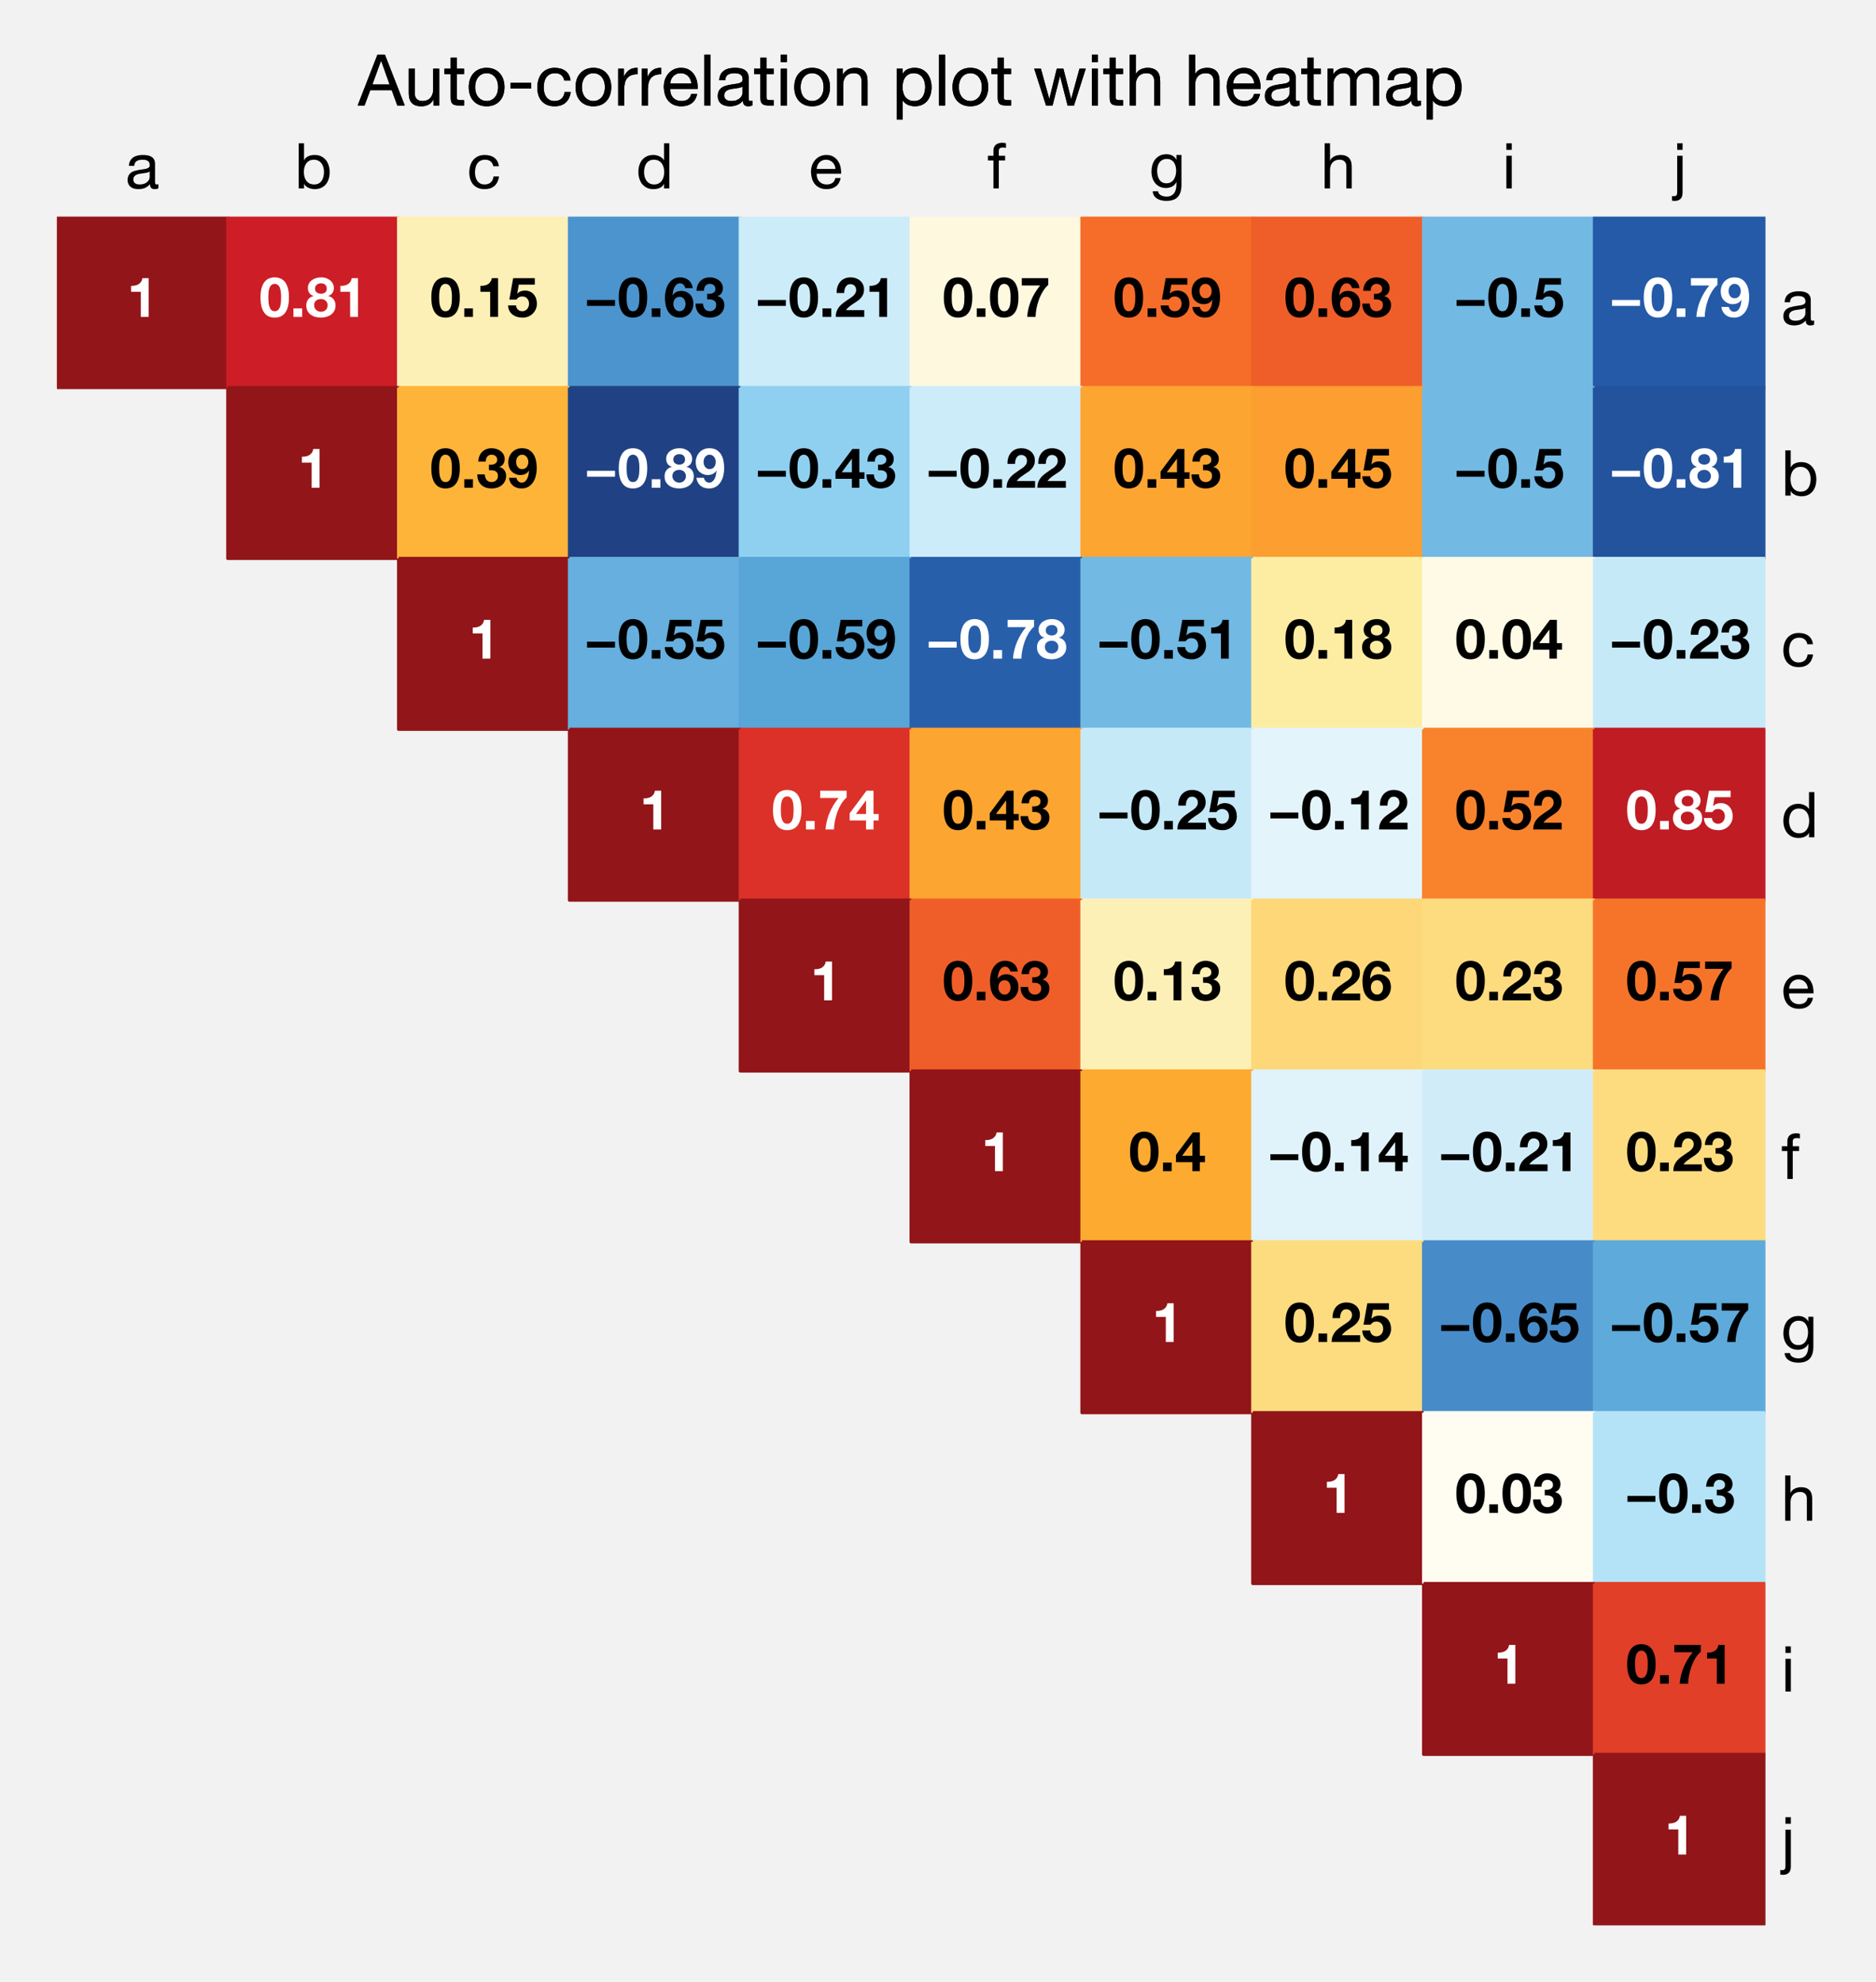 <?xml version="1.0" encoding="utf-8" standalone="no"?>
<!DOCTYPE svg PUBLIC "-//W3C//DTD SVG 1.1//EN"
  "http://www.w3.org/Graphics/SVG/1.1/DTD/svg11.dtd">
<!-- Created with matplotlib (https://matplotlib.org/) -->
<svg height="250.6pt" version="1.1" viewBox="0 0 237.2 250.6" width="237.2pt" xmlns="http://www.w3.org/2000/svg" xmlns:xlink="http://www.w3.org/1999/xlink">
 <defs>
  <style type="text/css">
*{stroke-linecap:butt;stroke-linejoin:round;}
  </style>
 </defs>
 <g id="figure_1">
  <g id="patch_1">
   <path d="M 0 250.6 
L 237.2 250.6 
L 237.2 0 
L 0 0 
z
" style="fill:#f2f2f2;"/>
  </g>
  <g id="axes_1">
   <g id="patch_2">
    <path d="M 7.2 243.4 
L 223.2 243.4 
L 223.2 27.4 
L 7.2 27.4 
z
" style="fill:none;opacity:0;"/>
   </g>
   <g id="QuadMesh_1">
    <path clip-path="url(#pb6aeb5cd3b)" d="M 7.2 27.4 
L 28.8 27.4 
L 28.8 49 
L 7.2 49 
L 7.2 27.4 
" style="fill:#921519;stroke:#921519;stroke-width:0.4;"/>
    <path clip-path="url(#pb6aeb5cd3b)" d="M 28.8 27.4 
L 50.4 27.4 
L 50.4 49 
L 28.8 49 
L 28.8 27.4 
" style="fill:#cd1e27;stroke:#cd1e27;stroke-width:0.4;"/>
    <path clip-path="url(#pb6aeb5cd3b)" d="M 50.4 27.4 
L 72 27.4 
L 72 49 
L 50.4 49 
L 50.4 27.4 
" style="fill:#fdf0b6;stroke:#fdf0b6;stroke-width:0.4;"/>
    <path clip-path="url(#pb6aeb5cd3b)" d="M 72 27.4 
L 93.6 27.4 
L 93.6 49 
L 72 49 
L 72 27.4 
" style="fill:#4c94ce;stroke:#4c94ce;stroke-width:0.4;"/>
    <path clip-path="url(#pb6aeb5cd3b)" d="M 93.6 27.4 
L 115.2 27.4 
L 115.2 49 
L 93.6 49 
L 93.6 27.4 
" style="fill:#ccecf9;stroke:#ccecf9;stroke-width:0.4;"/>
    <path clip-path="url(#pb6aeb5cd3b)" d="M 115.2 27.4 
L 136.8 27.4 
L 136.8 49 
L 115.2 49 
L 115.2 27.4 
" style="fill:#fef8df;stroke:#fef8df;stroke-width:0.4;"/>
    <path clip-path="url(#pb6aeb5cd3b)" d="M 136.8 27.4 
L 158.4 27.4 
L 158.4 49 
L 136.8 49 
L 136.8 27.4 
" style="fill:#f56d29;stroke:#f56d29;stroke-width:0.4;"/>
    <path clip-path="url(#pb6aeb5cd3b)" d="M 158.4 27.4 
L 180 27.4 
L 180 49 
L 158.4 49 
L 158.4 27.4 
" style="fill:#ef5e29;stroke:#ef5e29;stroke-width:0.4;"/>
    <path clip-path="url(#pb6aeb5cd3b)" d="M 180 27.4 
L 201.6 27.4 
L 201.6 49 
L 180 49 
L 180 27.4 
" style="fill:#72b9e4;stroke:#72b9e4;stroke-width:0.4;"/>
    <path clip-path="url(#pb6aeb5cd3b)" d="M 201.6 27.4 
L 223.2 27.4 
L 223.2 49 
L 201.6 49 
L 201.6 27.4 
" style="fill:#245aa7;stroke:#245aa7;stroke-width:0.4;"/>
    <path clip-path="url(#pb6aeb5cd3b)" d="M 7.2 49 
L 28.8 49 
L 28.8 70.6 
L 7.2 70.6 
L 7.2 49 
" style="fill:none;"/>
    <path clip-path="url(#pb6aeb5cd3b)" d="M 28.8 49 
L 50.4 49 
L 50.4 70.6 
L 28.8 70.6 
L 28.8 49 
" style="fill:#921519;stroke:#921519;stroke-width:0.4;"/>
    <path clip-path="url(#pb6aeb5cd3b)" d="M 50.4 49 
L 72 49 
L 72 70.6 
L 50.4 70.6 
L 50.4 49 
" style="fill:#feb439;stroke:#feb439;stroke-width:0.4;"/>
    <path clip-path="url(#pb6aeb5cd3b)" d="M 72 49 
L 93.6 49 
L 93.6 70.6 
L 72 70.6 
L 72 49 
" style="fill:#204284;stroke:#204284;stroke-width:0.4;"/>
    <path clip-path="url(#pb6aeb5cd3b)" d="M 93.6 49 
L 115.2 49 
L 115.2 70.6 
L 93.6 70.6 
L 93.6 49 
" style="fill:#8fd0f1;stroke:#8fd0f1;stroke-width:0.4;"/>
    <path clip-path="url(#pb6aeb5cd3b)" d="M 115.2 49 
L 136.8 49 
L 136.8 70.6 
L 115.2 70.6 
L 115.2 49 
" style="fill:#ccecf9;stroke:#ccecf9;stroke-width:0.4;"/>
    <path clip-path="url(#pb6aeb5cd3b)" d="M 136.8 49 
L 158.4 49 
L 158.4 70.6 
L 136.8 70.6 
L 136.8 49 
" style="fill:#fda531;stroke:#fda531;stroke-width:0.4;"/>
    <path clip-path="url(#pb6aeb5cd3b)" d="M 158.4 49 
L 180 49 
L 180 70.6 
L 158.4 70.6 
L 158.4 49 
" style="fill:#fc9e30;stroke:#fc9e30;stroke-width:0.4;"/>
    <path clip-path="url(#pb6aeb5cd3b)" d="M 180 49 
L 201.6 49 
L 201.6 70.6 
L 180 70.6 
L 180 49 
" style="fill:#72b9e4;stroke:#72b9e4;stroke-width:0.4;"/>
    <path clip-path="url(#pb6aeb5cd3b)" d="M 201.6 49 
L 223.2 49 
L 223.2 70.6 
L 201.6 70.6 
L 201.6 49 
" style="fill:#23539d;stroke:#23539d;stroke-width:0.4;"/>
    <path clip-path="url(#pb6aeb5cd3b)" d="M 7.2 70.6 
L 28.8 70.6 
L 28.8 92.2 
L 7.2 92.2 
L 7.2 70.6 
" style="fill:none;"/>
    <path clip-path="url(#pb6aeb5cd3b)" d="M 28.8 70.6 
L 50.4 70.6 
L 50.4 92.2 
L 28.8 92.2 
L 28.8 70.6 
" style="fill:none;"/>
    <path clip-path="url(#pb6aeb5cd3b)" d="M 50.4 70.6 
L 72 70.6 
L 72 92.2 
L 50.4 92.2 
L 50.4 70.6 
" style="fill:#921519;stroke:#921519;stroke-width:0.4;"/>
    <path clip-path="url(#pb6aeb5cd3b)" d="M 72 70.6 
L 93.6 70.6 
L 93.6 92.2 
L 72 92.2 
L 72 70.6 
" style="fill:#66afde;stroke:#66afde;stroke-width:0.4;"/>
    <path clip-path="url(#pb6aeb5cd3b)" d="M 93.6 70.6 
L 115.2 70.6 
L 115.2 92.2 
L 93.6 92.2 
L 93.6 70.6 
" style="fill:#58a5d8;stroke:#58a5d8;stroke-width:0.4;"/>
    <path clip-path="url(#pb6aeb5cd3b)" d="M 115.2 70.6 
L 136.8 70.6 
L 136.8 92.2 
L 115.2 92.2 
L 115.2 70.6 
" style="fill:#285fab;stroke:#285fab;stroke-width:0.4;"/>
    <path clip-path="url(#pb6aeb5cd3b)" d="M 136.8 70.6 
L 158.4 70.6 
L 158.4 92.2 
L 136.8 92.2 
L 136.8 70.6 
" style="fill:#72b9e4;stroke:#72b9e4;stroke-width:0.4;"/>
    <path clip-path="url(#pb6aeb5cd3b)" d="M 158.4 70.6 
L 180 70.6 
L 180 92.2 
L 158.4 92.2 
L 158.4 70.6 
" style="fill:#fceda3;stroke:#fceda3;stroke-width:0.4;"/>
    <path clip-path="url(#pb6aeb5cd3b)" d="M 180 70.6 
L 201.6 70.6 
L 201.6 92.2 
L 180 92.2 
L 180 70.6 
" style="fill:#fefae6;stroke:#fefae6;stroke-width:0.4;"/>
    <path clip-path="url(#pb6aeb5cd3b)" d="M 201.6 70.6 
L 223.2 70.6 
L 223.2 92.2 
L 201.6 92.2 
L 201.6 70.6 
" style="fill:#c6e9f8;stroke:#c6e9f8;stroke-width:0.4;"/>
    <path clip-path="url(#pb6aeb5cd3b)" d="M 7.2 92.2 
L 28.8 92.2 
L 28.8 113.8 
L 7.2 113.8 
L 7.2 92.2 
" style="fill:none;"/>
    <path clip-path="url(#pb6aeb5cd3b)" d="M 28.8 92.2 
L 50.4 92.2 
L 50.4 113.8 
L 28.8 113.8 
L 28.8 92.2 
" style="fill:none;"/>
    <path clip-path="url(#pb6aeb5cd3b)" d="M 50.4 92.2 
L 72 92.2 
L 72 113.8 
L 50.4 113.8 
L 50.4 92.2 
" style="fill:none;"/>
    <path clip-path="url(#pb6aeb5cd3b)" d="M 72 92.2 
L 93.6 92.2 
L 93.6 113.8 
L 72 113.8 
L 72 92.2 
" style="fill:#921519;stroke:#921519;stroke-width:0.4;"/>
    <path clip-path="url(#pb6aeb5cd3b)" d="M 93.6 92.2 
L 115.2 92.2 
L 115.2 113.8 
L 93.6 113.8 
L 93.6 92.2 
" style="fill:#db3128;stroke:#db3128;stroke-width:0.4;"/>
    <path clip-path="url(#pb6aeb5cd3b)" d="M 115.2 92.2 
L 136.8 92.2 
L 136.8 113.8 
L 115.2 113.8 
L 115.2 92.2 
" style="fill:#fda531;stroke:#fda531;stroke-width:0.4;"/>
    <path clip-path="url(#pb6aeb5cd3b)" d="M 136.8 92.2 
L 158.4 92.2 
L 158.4 113.8 
L 136.8 113.8 
L 136.8 92.2 
" style="fill:#c6e9f8;stroke:#c6e9f8;stroke-width:0.4;"/>
    <path clip-path="url(#pb6aeb5cd3b)" d="M 158.4 92.2 
L 180 92.2 
L 180 113.8 
L 158.4 113.8 
L 158.4 92.2 
" style="fill:#e4f4fb;stroke:#e4f4fb;stroke-width:0.4;"/>
    <path clip-path="url(#pb6aeb5cd3b)" d="M 180 92.2 
L 201.6 92.2 
L 201.6 113.8 
L 180 113.8 
L 180 92.2 
" style="fill:#f8832c;stroke:#f8832c;stroke-width:0.4;"/>
    <path clip-path="url(#pb6aeb5cd3b)" d="M 201.6 92.2 
L 223.2 92.2 
L 223.2 113.8 
L 201.6 113.8 
L 201.6 92.2 
" style="fill:#c01c24;stroke:#c01c24;stroke-width:0.4;"/>
    <path clip-path="url(#pb6aeb5cd3b)" d="M 7.2 113.8 
L 28.8 113.8 
L 28.8 135.4 
L 7.2 135.4 
L 7.2 113.8 
" style="fill:none;"/>
    <path clip-path="url(#pb6aeb5cd3b)" d="M 28.8 113.8 
L 50.4 113.8 
L 50.4 135.4 
L 28.8 135.4 
L 28.8 113.8 
" style="fill:none;"/>
    <path clip-path="url(#pb6aeb5cd3b)" d="M 50.4 113.8 
L 72 113.8 
L 72 135.4 
L 50.4 135.4 
L 50.4 113.8 
" style="fill:none;"/>
    <path clip-path="url(#pb6aeb5cd3b)" d="M 72 113.8 
L 93.6 113.8 
L 93.6 135.4 
L 72 135.4 
L 72 113.8 
" style="fill:none;"/>
    <path clip-path="url(#pb6aeb5cd3b)" d="M 93.6 113.8 
L 115.2 113.8 
L 115.2 135.4 
L 93.6 135.4 
L 93.6 113.8 
" style="fill:#921519;stroke:#921519;stroke-width:0.4;"/>
    <path clip-path="url(#pb6aeb5cd3b)" d="M 115.2 113.8 
L 136.8 113.8 
L 136.8 135.4 
L 115.2 135.4 
L 115.2 113.8 
" style="fill:#ef5e29;stroke:#ef5e29;stroke-width:0.4;"/>
    <path clip-path="url(#pb6aeb5cd3b)" d="M 136.8 113.8 
L 158.4 113.8 
L 158.4 135.4 
L 136.8 135.4 
L 136.8 113.8 
" style="fill:#fdf0b6;stroke:#fdf0b6;stroke-width:0.4;"/>
    <path clip-path="url(#pb6aeb5cd3b)" d="M 158.4 113.8 
L 180 113.8 
L 180 135.4 
L 158.4 135.4 
L 158.4 113.8 
" style="fill:#fdd778;stroke:#fdd778;stroke-width:0.4;"/>
    <path clip-path="url(#pb6aeb5cd3b)" d="M 180 113.8 
L 201.6 113.8 
L 201.6 135.4 
L 180 135.4 
L 180 113.8 
" style="fill:#fddc80;stroke:#fddc80;stroke-width:0.4;"/>
    <path clip-path="url(#pb6aeb5cd3b)" d="M 201.6 113.8 
L 223.2 113.8 
L 223.2 135.4 
L 201.6 135.4 
L 201.6 113.8 
" style="fill:#f6742a;stroke:#f6742a;stroke-width:0.4;"/>
    <path clip-path="url(#pb6aeb5cd3b)" d="M 7.2 135.4 
L 28.8 135.4 
L 28.8 157 
L 7.2 157 
L 7.2 135.4 
" style="fill:none;"/>
    <path clip-path="url(#pb6aeb5cd3b)" d="M 28.8 135.4 
L 50.4 135.4 
L 50.4 157 
L 28.8 157 
L 28.8 135.4 
" style="fill:none;"/>
    <path clip-path="url(#pb6aeb5cd3b)" d="M 50.4 135.4 
L 72 135.4 
L 72 157 
L 50.4 157 
L 50.4 135.4 
" style="fill:none;"/>
    <path clip-path="url(#pb6aeb5cd3b)" d="M 72 135.4 
L 93.6 135.4 
L 93.6 157 
L 72 157 
L 72 135.4 
" style="fill:none;"/>
    <path clip-path="url(#pb6aeb5cd3b)" d="M 93.6 135.4 
L 115.2 135.4 
L 115.2 157 
L 93.6 157 
L 93.6 135.4 
" style="fill:none;"/>
    <path clip-path="url(#pb6aeb5cd3b)" d="M 115.2 135.4 
L 136.8 135.4 
L 136.8 157 
L 115.2 157 
L 115.2 135.4 
" style="fill:#921519;stroke:#921519;stroke-width:0.4;"/>
    <path clip-path="url(#pb6aeb5cd3b)" d="M 136.8 135.4 
L 158.4 135.4 
L 158.4 157 
L 136.8 157 
L 136.8 135.4 
" style="fill:#fdaa31;stroke:#fdaa31;stroke-width:0.4;"/>
    <path clip-path="url(#pb6aeb5cd3b)" d="M 158.4 135.4 
L 180 135.4 
L 180 157 
L 158.4 157 
L 158.4 135.4 
" style="fill:#e0f2fa;stroke:#e0f2fa;stroke-width:0.4;"/>
    <path clip-path="url(#pb6aeb5cd3b)" d="M 180 135.4 
L 201.6 135.4 
L 201.6 157 
L 180 157 
L 180 135.4 
" style="fill:#d1ecf9;stroke:#d1ecf9;stroke-width:0.4;"/>
    <path clip-path="url(#pb6aeb5cd3b)" d="M 201.6 135.4 
L 223.2 135.4 
L 223.2 157 
L 201.6 157 
L 201.6 135.4 
" style="fill:#fddc80;stroke:#fddc80;stroke-width:0.4;"/>
    <path clip-path="url(#pb6aeb5cd3b)" d="M 7.2 157 
L 28.8 157 
L 28.8 178.6 
L 7.2 178.6 
L 7.2 157 
" style="fill:none;"/>
    <path clip-path="url(#pb6aeb5cd3b)" d="M 28.8 157 
L 50.4 157 
L 50.4 178.6 
L 28.8 178.6 
L 28.8 157 
" style="fill:none;"/>
    <path clip-path="url(#pb6aeb5cd3b)" d="M 50.4 157 
L 72 157 
L 72 178.6 
L 50.4 178.6 
L 50.4 157 
" style="fill:none;"/>
    <path clip-path="url(#pb6aeb5cd3b)" d="M 72 157 
L 93.6 157 
L 93.6 178.6 
L 72 178.6 
L 72 157 
" style="fill:none;"/>
    <path clip-path="url(#pb6aeb5cd3b)" d="M 93.6 157 
L 115.2 157 
L 115.2 178.6 
L 93.6 178.6 
L 93.6 157 
" style="fill:none;"/>
    <path clip-path="url(#pb6aeb5cd3b)" d="M 115.2 157 
L 136.8 157 
L 136.8 178.6 
L 115.2 178.6 
L 115.2 157 
" style="fill:none;"/>
    <path clip-path="url(#pb6aeb5cd3b)" d="M 136.8 157 
L 158.4 157 
L 158.4 178.6 
L 136.8 178.6 
L 136.8 157 
" style="fill:#921519;stroke:#921519;stroke-width:0.4;"/>
    <path clip-path="url(#pb6aeb5cd3b)" d="M 158.4 157 
L 180 157 
L 180 178.6 
L 158.4 178.6 
L 158.4 157 
" style="fill:#fddc80;stroke:#fddc80;stroke-width:0.4;"/>
    <path clip-path="url(#pb6aeb5cd3b)" d="M 180 157 
L 201.6 157 
L 201.6 178.6 
L 180 178.6 
L 180 157 
" style="fill:#478cc9;stroke:#478cc9;stroke-width:0.4;"/>
    <path clip-path="url(#pb6aeb5cd3b)" d="M 201.6 157 
L 223.2 157 
L 223.2 178.6 
L 201.6 178.6 
L 201.6 157 
" style="fill:#5eaadb;stroke:#5eaadb;stroke-width:0.4;"/>
    <path clip-path="url(#pb6aeb5cd3b)" d="M 7.2 178.6 
L 28.8 178.6 
L 28.8 200.2 
L 7.2 200.2 
L 7.2 178.6 
" style="fill:none;"/>
    <path clip-path="url(#pb6aeb5cd3b)" d="M 28.8 178.6 
L 50.4 178.6 
L 50.4 200.2 
L 28.8 200.2 
L 28.8 178.6 
" style="fill:none;"/>
    <path clip-path="url(#pb6aeb5cd3b)" d="M 50.4 178.6 
L 72 178.6 
L 72 200.2 
L 50.4 200.2 
L 50.4 178.6 
" style="fill:none;"/>
    <path clip-path="url(#pb6aeb5cd3b)" d="M 72 178.6 
L 93.6 178.6 
L 93.6 200.2 
L 72 200.2 
L 72 178.6 
" style="fill:none;"/>
    <path clip-path="url(#pb6aeb5cd3b)" d="M 93.6 178.6 
L 115.2 178.6 
L 115.2 200.2 
L 93.6 200.2 
L 93.6 178.6 
" style="fill:none;"/>
    <path clip-path="url(#pb6aeb5cd3b)" d="M 115.2 178.6 
L 136.8 178.6 
L 136.8 200.2 
L 115.2 200.2 
L 115.2 178.6 
" style="fill:none;"/>
    <path clip-path="url(#pb6aeb5cd3b)" d="M 136.8 178.6 
L 158.4 178.6 
L 158.4 200.2 
L 136.8 200.2 
L 136.8 178.6 
" style="fill:none;"/>
    <path clip-path="url(#pb6aeb5cd3b)" d="M 158.4 178.6 
L 180 178.6 
L 180 200.2 
L 158.4 200.2 
L 158.4 178.6 
" style="fill:#921519;stroke:#921519;stroke-width:0.4;"/>
    <path clip-path="url(#pb6aeb5cd3b)" d="M 180 178.6 
L 201.6 178.6 
L 201.6 200.2 
L 180 200.2 
L 180 178.6 
" style="fill:#fffdf2;stroke:#fffdf2;stroke-width:0.4;"/>
    <path clip-path="url(#pb6aeb5cd3b)" d="M 201.6 178.6 
L 223.2 178.6 
L 223.2 200.2 
L 201.6 200.2 
L 201.6 178.6 
" style="fill:#b4e3f8;stroke:#b4e3f8;stroke-width:0.4;"/>
    <path clip-path="url(#pb6aeb5cd3b)" d="M 7.2 200.2 
L 28.8 200.2 
L 28.8 221.8 
L 7.2 221.8 
L 7.2 200.2 
" style="fill:none;"/>
    <path clip-path="url(#pb6aeb5cd3b)" d="M 28.8 200.2 
L 50.4 200.2 
L 50.4 221.8 
L 28.8 221.8 
L 28.8 200.2 
" style="fill:none;"/>
    <path clip-path="url(#pb6aeb5cd3b)" d="M 50.4 200.2 
L 72 200.2 
L 72 221.8 
L 50.4 221.8 
L 50.4 200.2 
" style="fill:none;"/>
    <path clip-path="url(#pb6aeb5cd3b)" d="M 72 200.2 
L 93.6 200.2 
L 93.6 221.8 
L 72 221.8 
L 72 200.2 
" style="fill:none;"/>
    <path clip-path="url(#pb6aeb5cd3b)" d="M 93.6 200.2 
L 115.2 200.2 
L 115.2 221.8 
L 93.6 221.8 
L 93.6 200.2 
" style="fill:none;"/>
    <path clip-path="url(#pb6aeb5cd3b)" d="M 115.2 200.2 
L 136.8 200.2 
L 136.8 221.8 
L 115.2 221.8 
L 115.2 200.2 
" style="fill:none;"/>
    <path clip-path="url(#pb6aeb5cd3b)" d="M 136.8 200.2 
L 158.4 200.2 
L 158.4 221.8 
L 136.8 221.8 
L 136.8 200.2 
" style="fill:none;"/>
    <path clip-path="url(#pb6aeb5cd3b)" d="M 158.4 200.2 
L 180 200.2 
L 180 221.8 
L 158.4 221.8 
L 158.4 200.2 
" style="fill:none;"/>
    <path clip-path="url(#pb6aeb5cd3b)" d="M 180 200.2 
L 201.6 200.2 
L 201.6 221.8 
L 180 221.8 
L 180 200.2 
" style="fill:#921519;stroke:#921519;stroke-width:0.4;"/>
    <path clip-path="url(#pb6aeb5cd3b)" d="M 201.6 200.2 
L 223.2 200.2 
L 223.2 221.8 
L 201.6 221.8 
L 201.6 200.2 
" style="fill:#e13f28;stroke:#e13f28;stroke-width:0.4;"/>
    <path clip-path="url(#pb6aeb5cd3b)" d="M 7.2 221.8 
L 28.8 221.8 
L 28.8 243.4 
L 7.2 243.4 
L 7.2 221.8 
" style="fill:none;"/>
    <path clip-path="url(#pb6aeb5cd3b)" d="M 28.8 221.8 
L 50.4 221.8 
L 50.4 243.4 
L 28.8 243.4 
L 28.8 221.8 
" style="fill:none;"/>
    <path clip-path="url(#pb6aeb5cd3b)" d="M 50.4 221.8 
L 72 221.8 
L 72 243.4 
L 50.4 243.4 
L 50.4 221.8 
" style="fill:none;"/>
    <path clip-path="url(#pb6aeb5cd3b)" d="M 72 221.8 
L 93.6 221.8 
L 93.6 243.4 
L 72 243.4 
L 72 221.8 
" style="fill:none;"/>
    <path clip-path="url(#pb6aeb5cd3b)" d="M 93.6 221.8 
L 115.2 221.8 
L 115.2 243.4 
L 93.6 243.4 
L 93.6 221.8 
" style="fill:none;"/>
    <path clip-path="url(#pb6aeb5cd3b)" d="M 115.2 221.8 
L 136.8 221.8 
L 136.8 243.4 
L 115.2 243.4 
L 115.2 221.8 
" style="fill:none;"/>
    <path clip-path="url(#pb6aeb5cd3b)" d="M 136.8 221.8 
L 158.4 221.8 
L 158.4 243.4 
L 136.8 243.4 
L 136.8 221.8 
" style="fill:none;"/>
    <path clip-path="url(#pb6aeb5cd3b)" d="M 158.4 221.8 
L 180 221.8 
L 180 243.4 
L 158.4 243.4 
L 158.4 221.8 
" style="fill:none;"/>
    <path clip-path="url(#pb6aeb5cd3b)" d="M 180 221.8 
L 201.6 221.8 
L 201.6 243.4 
L 180 243.4 
L 180 221.8 
" style="fill:none;"/>
    <path clip-path="url(#pb6aeb5cd3b)" d="M 201.6 221.8 
L 223.2 221.8 
L 223.2 243.4 
L 201.6 243.4 
L 201.6 221.8 
" style="fill:#921519;stroke:#921519;stroke-width:0.4;"/>
   </g>
   <g id="matplotlib.axis_1">
    <g id="xtick_1">
     <g id="line2d_1"/>
     <g id="text_1">
      <!-- a -->
      <defs>
       <path d="M 52.203 0.203 
Q 50 -1.094 46.094 -1.094 
Q 42.797 -1.094 40.844 0.75 
Q 38.906 2.594 38.906 6.797 
Q 35.406 2.594 30.75 0.75 
Q 26.094 -1.094 20.703 -1.094 
Q 17.203 -1.094 14.047 -0.297 
Q 10.906 0.5 8.594 2.203 
Q 6.297 3.906 4.938 6.656 
Q 3.594 9.406 3.594 13.297 
Q 3.594 17.703 5.094 20.5 
Q 6.594 23.297 9.047 25.047 
Q 11.5 26.797 14.641 27.688 
Q 17.797 28.594 21.094 29.203 
Q 24.594 29.906 27.75 30.25 
Q 30.906 30.594 33.297 31.25 
Q 35.703 31.906 37.094 33.156 
Q 38.5 34.406 38.5 36.797 
Q 38.5 39.594 37.453 41.297 
Q 36.406 43 34.75 43.891 
Q 33.094 44.797 31.047 45.094 
Q 29 45.406 27 45.406 
Q 21.594 45.406 18 43.344 
Q 14.406 41.297 14.094 35.594 
L 5.594 35.594 
Q 5.797 40.406 7.594 43.703 
Q 9.406 47 12.406 49.047 
Q 15.406 51.094 19.25 52 
Q 23.094 52.906 27.5 52.906 
Q 31 52.906 34.453 52.406 
Q 37.906 51.906 40.703 50.344 
Q 43.5 48.797 45.203 46 
Q 46.906 43.203 46.906 38.703 
L 46.906 12.094 
Q 46.906 9.094 47.25 7.688 
Q 47.594 6.297 49.594 6.297 
Q 50.703 6.297 52.203 6.797 
z
M 38.406 26.703 
Q 36.797 25.5 34.188 24.953 
Q 31.594 24.406 28.75 24.047 
Q 25.906 23.703 23 23.25 
Q 20.094 22.797 17.797 21.797 
Q 15.5 20.797 14.047 18.938 
Q 12.594 17.094 12.594 13.906 
Q 12.594 11.797 13.438 10.344 
Q 14.297 8.906 15.641 8 
Q 17 7.094 18.797 6.688 
Q 20.594 6.297 22.594 6.297 
Q 26.797 6.297 29.797 7.438 
Q 32.797 8.594 34.688 10.344 
Q 36.594 12.094 37.5 14.141 
Q 38.406 16.203 38.406 18 
z
" id="HelveticaNeue-97"/>
      </defs>
      <g transform="translate(15.852 23.824)scale(0.08 -0.08)">
       <use xlink:href="#HelveticaNeue-97"/>
      </g>
     </g>
    </g>
    <g id="xtick_2">
     <g id="line2d_2"/>
     <g id="text_2">
      <!-- b -->
      <defs>
       <path d="M 6.703 71.406 
L 6.703 0 
L 15.203 0 
L 15.203 6.906 
L 15.406 6.906 
Q 16.797 4.594 18.844 3.047 
Q 20.906 1.5 23.203 0.594 
Q 25.5 -0.297 27.844 -0.688 
Q 30.203 -1.094 32.094 -1.094 
Q 38 -1.094 42.453 1 
Q 46.906 3.094 49.844 6.75 
Q 52.797 10.406 54.25 15.297 
Q 55.703 20.203 55.703 25.703 
Q 55.703 31.203 54.203 36.094 
Q 52.703 41 49.75 44.75 
Q 46.797 48.5 42.344 50.703 
Q 37.906 52.906 31.906 52.906 
Q 26.5 52.906 22 50.953 
Q 17.5 49 15.406 44.703 
L 15.203 44.703 
L 15.203 71.406 
z
M 46.703 26.297 
Q 46.703 22.5 45.891 18.891 
Q 45.094 15.297 43.297 12.5 
Q 41.5 9.703 38.547 8 
Q 35.594 6.297 31.203 6.297 
Q 26.797 6.297 23.688 7.938 
Q 20.594 9.594 18.641 12.297 
Q 16.703 15 15.797 18.547 
Q 14.906 22.094 14.906 25.906 
Q 14.906 29.5 15.75 33 
Q 16.594 36.5 18.5 39.25 
Q 20.406 42 23.406 43.703 
Q 26.406 45.406 30.703 45.406 
Q 34.797 45.406 37.844 43.797 
Q 40.906 42.203 42.844 39.5 
Q 44.797 36.797 45.75 33.344 
Q 46.703 29.906 46.703 26.297 
z
" id="HelveticaNeue-98"/>
      </defs>
      <g transform="translate(37.228 23.824)scale(0.08 -0.08)">
       <use xlink:href="#HelveticaNeue-98"/>
      </g>
     </g>
    </g>
    <g id="xtick_3">
     <g id="line2d_3"/>
     <g id="text_3">
      <!-- c -->
      <defs>
       <path d="M 41.5 35.094 
L 50.297 35.094 
Q 49.797 39.703 47.891 43.047 
Q 46 46.406 43.047 48.594 
Q 40.094 50.797 36.25 51.844 
Q 32.406 52.906 28 52.906 
Q 21.906 52.906 17.297 50.75 
Q 12.703 48.594 9.641 44.844 
Q 6.594 41.094 5.094 36.047 
Q 3.594 31 3.594 25.203 
Q 3.594 19.406 5.141 14.547 
Q 6.703 9.703 9.75 6.203 
Q 12.797 2.703 17.344 0.797 
Q 21.906 -1.094 27.797 -1.094 
Q 37.703 -1.094 43.453 4.094 
Q 49.203 9.297 50.594 18.906 
L 41.906 18.906 
Q 41.094 12.906 37.547 9.594 
Q 34 6.297 27.703 6.297 
Q 23.703 6.297 20.797 7.891 
Q 17.906 9.5 16.094 12.141 
Q 14.297 14.797 13.438 18.188 
Q 12.594 21.594 12.594 25.203 
Q 12.594 29.094 13.391 32.75 
Q 14.203 36.406 16.047 39.203 
Q 17.906 42 21 43.703 
Q 24.094 45.406 28.703 45.406 
Q 34.094 45.406 37.297 42.703 
Q 40.5 40 41.5 35.094 
z
" id="HelveticaNeue-99"/>
      </defs>
      <g transform="translate(59.052 23.824)scale(0.08 -0.08)">
       <use xlink:href="#HelveticaNeue-99"/>
      </g>
     </g>
    </g>
    <g id="xtick_4">
     <g id="line2d_4"/>
     <g id="text_4">
      <!-- d -->
      <defs>
       <path d="M 12.594 25.406 
Q 12.594 29.203 13.391 32.797 
Q 14.203 36.406 16 39.203 
Q 17.797 42 20.797 43.703 
Q 23.797 45.406 28.094 45.406 
Q 32.5 45.406 35.594 43.75 
Q 38.703 42.094 40.641 39.391 
Q 42.594 36.703 43.5 33.141 
Q 44.406 29.594 44.406 25.797 
Q 44.406 22.203 43.547 18.703 
Q 42.703 15.203 40.797 12.453 
Q 38.906 9.703 35.906 8 
Q 32.906 6.297 28.594 6.297 
Q 24.5 6.297 21.453 7.891 
Q 18.406 9.5 16.453 12.203 
Q 14.5 14.906 13.547 18.344 
Q 12.594 21.797 12.594 25.406 
z
M 52.594 0 
L 52.594 71.406 
L 44.094 71.406 
L 44.094 44.797 
L 43.906 44.797 
Q 42.5 47.094 40.453 48.641 
Q 38.406 50.203 36.094 51.141 
Q 33.797 52.094 31.5 52.5 
Q 29.203 52.906 27.203 52.906 
Q 21.297 52.906 16.844 50.75 
Q 12.406 48.594 9.453 44.938 
Q 6.5 41.297 5.047 36.391 
Q 3.594 31.5 3.594 26 
Q 3.594 20.5 5.094 15.594 
Q 6.594 10.703 9.547 7 
Q 12.5 3.297 16.953 1.094 
Q 21.406 -1.094 27.406 -1.094 
Q 32.797 -1.094 37.297 0.797 
Q 41.797 2.703 43.906 7 
L 44.094 7 
L 44.094 0 
z
" id="HelveticaNeue-100"/>
      </defs>
      <g transform="translate(80.428 23.824)scale(0.08 -0.08)">
       <use xlink:href="#HelveticaNeue-100"/>
      </g>
     </g>
    </g>
    <g id="xtick_5">
     <g id="line2d_5"/>
     <g id="text_5">
      <!-- e -->
      <defs>
       <path d="M 42.297 30.797 
L 12.594 30.797 
Q 12.797 33.797 13.891 36.438 
Q 15 39.094 16.891 41.094 
Q 18.797 43.094 21.438 44.25 
Q 24.094 45.406 27.406 45.406 
Q 30.594 45.406 33.25 44.25 
Q 35.906 43.094 37.844 41.141 
Q 39.797 39.203 40.938 36.5 
Q 42.094 33.797 42.297 30.797 
z
M 50.5 16.406 
L 42.094 16.406 
Q 41 11.297 37.547 8.797 
Q 34.094 6.297 28.703 6.297 
Q 24.5 6.297 21.391 7.688 
Q 18.297 9.094 16.297 11.438 
Q 14.297 13.797 13.391 16.844 
Q 12.5 19.906 12.594 23.297 
L 51.297 23.297 
Q 51.5 28 50.453 33.203 
Q 49.406 38.406 46.656 42.797 
Q 43.906 47.203 39.344 50.047 
Q 34.797 52.906 27.906 52.906 
Q 22.594 52.906 18.141 50.906 
Q 13.703 48.906 10.453 45.297 
Q 7.203 41.703 5.391 36.797 
Q 3.594 31.906 3.594 26 
Q 3.797 20.094 5.344 15.094 
Q 6.906 10.094 10 6.5 
Q 13.094 2.906 17.641 0.906 
Q 22.203 -1.094 28.406 -1.094 
Q 37.203 -1.094 43 3.297 
Q 48.797 7.703 50.5 16.406 
z
" id="HelveticaNeue-101"/>
      </defs>
      <g transform="translate(102.252 23.824)scale(0.08 -0.08)">
       <use xlink:href="#HelveticaNeue-101"/>
      </g>
     </g>
    </g>
    <g id="xtick_6">
     <g id="line2d_6"/>
     <g id="text_6">
      <!-- f -->
      <defs>
       <path d="M 9.906 44.203 
L 9.906 0 
L 18.406 0 
L 18.406 44.203 
L 28.406 44.203 
L 28.406 51.703 
L 18.406 51.703 
L 18.406 58.906 
Q 18.406 62.297 20.094 63.5 
Q 21.797 64.703 24.906 64.703 
Q 26 64.703 27.297 64.547 
Q 28.594 64.406 29.703 64 
L 29.703 71.406 
Q 28.5 71.797 26.953 72 
Q 25.406 72.203 24.203 72.203 
Q 17.203 72.203 13.547 68.953 
Q 9.906 65.703 9.906 59.406 
L 9.906 51.703 
L 1.203 51.703 
L 1.203 44.203 
z
" id="HelveticaNeue-102"/>
      </defs>
      <g transform="translate(124.816 23.824)scale(0.08 -0.08)">
       <use xlink:href="#HelveticaNeue-102"/>
      </g>
     </g>
    </g>
    <g id="xtick_7">
     <g id="line2d_7"/>
     <g id="text_7">
      <!-- g -->
      <defs>
       <path d="M 51 4.406 
L 51 51.703 
L 43 51.703 
L 43 44.297 
L 42.906 44.297 
Q 40.594 48.594 36.5 50.75 
Q 32.406 52.906 27.5 52.906 
Q 20.797 52.906 16.188 50.344 
Q 11.594 47.797 8.797 43.844 
Q 6 39.906 4.797 35.047 
Q 3.594 30.203 3.594 25.594 
Q 3.594 20.297 5.047 15.547 
Q 6.5 10.797 9.391 7.25 
Q 12.297 3.703 16.594 1.594 
Q 20.906 -0.5 26.703 -0.5 
Q 31.703 -0.5 36.141 1.75 
Q 40.594 4 42.797 8.797 
L 43 8.797 
L 43 5.406 
Q 43 1.094 42.141 -2.5 
Q 41.297 -6.094 39.391 -8.641 
Q 37.5 -11.203 34.594 -12.641 
Q 31.703 -14.094 27.5 -14.094 
Q 25.406 -14.094 23.094 -13.641 
Q 20.797 -13.203 18.844 -12.203 
Q 16.906 -11.203 15.547 -9.594 
Q 14.203 -8 14.094 -5.703 
L 5.594 -5.703 
Q 5.797 -9.906 7.797 -12.797 
Q 9.797 -15.703 12.844 -17.5 
Q 15.906 -19.297 19.656 -20.094 
Q 23.406 -20.906 27 -20.906 
Q 39.406 -20.906 45.203 -14.594 
Q 51 -8.297 51 4.406 
z
M 27.203 6.906 
Q 23 6.906 20.203 8.656 
Q 17.406 10.406 15.703 13.25 
Q 14 16.094 13.297 19.594 
Q 12.594 23.094 12.594 26.594 
Q 12.594 30.297 13.438 33.688 
Q 14.297 37.094 16.141 39.688 
Q 18 42.297 20.891 43.844 
Q 23.797 45.406 27.906 45.406 
Q 31.906 45.406 34.703 43.797 
Q 37.5 42.203 39.25 39.547 
Q 41 36.906 41.797 33.594 
Q 42.594 30.297 42.594 26.906 
Q 42.594 23.297 41.75 19.688 
Q 40.906 16.094 39.094 13.25 
Q 37.297 10.406 34.344 8.656 
Q 31.406 6.906 27.203 6.906 
z
" id="HelveticaNeue-103"/>
      </defs>
      <g transform="translate(145.304 23.727)scale(0.08 -0.08)">
       <use xlink:href="#HelveticaNeue-103"/>
      </g>
     </g>
    </g>
    <g id="xtick_8">
     <g id="line2d_8"/>
     <g id="text_8">
      <!-- h -->
      <defs>
       <path d="M 6.406 71.406 
L 6.406 0 
L 14.906 0 
L 14.906 29.203 
Q 14.906 32.703 15.844 35.641 
Q 16.797 38.594 18.688 40.797 
Q 20.594 43 23.438 44.203 
Q 26.297 45.406 30.203 45.406 
Q 35.094 45.406 37.891 42.594 
Q 40.703 39.797 40.703 35 
L 40.703 0 
L 49.203 0 
L 49.203 34 
Q 49.203 38.203 48.344 41.641 
Q 47.5 45.094 45.391 47.594 
Q 43.297 50.094 39.891 51.5 
Q 36.5 52.906 31.406 52.906 
Q 29.094 52.906 26.641 52.406 
Q 24.203 51.906 21.953 50.844 
Q 19.703 49.797 17.891 48.141 
Q 16.094 46.5 15.094 44.094 
L 14.906 44.094 
L 14.906 71.406 
z
" id="HelveticaNeue-104"/>
      </defs>
      <g transform="translate(166.976 23.824)scale(0.08 -0.08)">
       <use xlink:href="#HelveticaNeue-104"/>
      </g>
     </g>
    </g>
    <g id="xtick_9">
     <g id="line2d_9"/>
     <g id="text_9">
      <!-- i -->
      <defs>
       <path d="M 15.406 61 
L 15.406 71.406 
L 6.906 71.406 
L 6.906 61 
z
M 6.906 51.703 
L 6.906 0 
L 15.406 0 
L 15.406 51.703 
z
" id="HelveticaNeue-105"/>
      </defs>
      <g transform="translate(189.912 23.824)scale(0.08 -0.08)">
       <use xlink:href="#HelveticaNeue-105"/>
      </g>
     </g>
    </g>
    <g id="xtick_10">
     <g id="line2d_10"/>
     <g id="text_10">
      <!-- j -->
      <defs>
       <path d="M 15.406 61 
L 15.406 71.406 
L 6.906 71.406 
L 6.906 61 
z
M 15.406 -6.5 
L 15.406 51.703 
L 6.906 51.703 
L 6.906 -5.094 
Q 6.906 -9.094 5.906 -10.641 
Q 4.906 -12.203 2.094 -12.203 
L 0.297 -12.203 
Q -0.094 -12.203 -0.438 -12.141 
Q -0.797 -12.094 -1.297 -12 
L -1.297 -19.297 
Q 0.703 -19.703 3 -19.703 
Q 8.703 -19.703 12.047 -16.547 
Q 15.406 -13.406 15.406 -6.5 
z
" id="HelveticaNeue-106"/>
      </defs>
      <g transform="translate(211.512 23.824)scale(0.08 -0.08)">
       <use xlink:href="#HelveticaNeue-106"/>
      </g>
     </g>
    </g>
   </g>
   <g id="matplotlib.axis_2">
    <g id="ytick_1">
     <g id="line2d_11"/>
     <g id="text_11">
      <!-- a -->
      <g transform="translate(225.2 41.056)scale(0.08 -0.08)">
       <use xlink:href="#HelveticaNeue-97"/>
      </g>
     </g>
    </g>
    <g id="ytick_2">
     <g id="line2d_12"/>
     <g id="text_12">
      <!-- b -->
      <g transform="translate(225.2 62.656)scale(0.08 -0.08)">
       <use xlink:href="#HelveticaNeue-98"/>
      </g>
     </g>
    </g>
    <g id="ytick_3">
     <g id="line2d_13"/>
     <g id="text_13">
      <!-- c -->
      <g transform="translate(225.2 84.256)scale(0.08 -0.08)">
       <use xlink:href="#HelveticaNeue-99"/>
      </g>
     </g>
    </g>
    <g id="ytick_4">
     <g id="line2d_14"/>
     <g id="text_14">
      <!-- d -->
      <g transform="translate(225.2 105.856)scale(0.08 -0.08)">
       <use xlink:href="#HelveticaNeue-100"/>
      </g>
     </g>
    </g>
    <g id="ytick_5">
     <g id="line2d_15"/>
     <g id="text_15">
      <!-- e -->
      <g transform="translate(225.2 127.456)scale(0.08 -0.08)">
       <use xlink:href="#HelveticaNeue-101"/>
      </g>
     </g>
    </g>
    <g id="ytick_6">
     <g id="line2d_16"/>
     <g id="text_16">
      <!-- f -->
      <g transform="translate(225.2 149.056)scale(0.08 -0.08)">
       <use xlink:href="#HelveticaNeue-102"/>
      </g>
     </g>
    </g>
    <g id="ytick_7">
     <g id="line2d_17"/>
     <g id="text_17">
      <!-- g -->
      <g transform="translate(225.2 170.608)scale(0.08 -0.08)">
       <use xlink:href="#HelveticaNeue-103"/>
      </g>
     </g>
    </g>
    <g id="ytick_8">
     <g id="line2d_18"/>
     <g id="text_18">
      <!-- h -->
      <g transform="translate(225.2 192.256)scale(0.08 -0.08)">
       <use xlink:href="#HelveticaNeue-104"/>
      </g>
     </g>
    </g>
    <g id="ytick_9">
     <g id="line2d_19"/>
     <g id="text_19">
      <!-- i -->
      <g transform="translate(225.2 213.856)scale(0.08 -0.08)">
       <use xlink:href="#HelveticaNeue-105"/>
      </g>
     </g>
    </g>
    <g id="ytick_10">
     <g id="line2d_20"/>
     <g id="text_20">
      <!-- j -->
      <g transform="translate(225.2 235.456)scale(0.08 -0.08)">
       <use xlink:href="#HelveticaNeue-106"/>
      </g>
     </g>
    </g>
   </g>
   <g id="patch_3">
    <path d="M 223.2 243.4 
L 223.2 27.4 
" style="fill:none;"/>
   </g>
   <g id="patch_4">
    <path d="M 7.2 27.4 
L 223.2 27.4 
" style="fill:none;"/>
   </g>
   <g id="text_21">
    <!-- Auto-correlation plot with heatmap -->
    <defs>
     <path d="M 20.094 29.5 
L 32.203 62.797 
L 32.406 62.797 
L 44.297 29.5 
z
M 27.203 71.406 
L -0.594 0 
L 9.094 0 
L 17.094 21.5 
L 47.297 21.5 
L 55.094 0 
L 65.594 0 
L 37.703 71.406 
z
" id="HelveticaNeue-65"/>
     <path d="M 49.203 0 
L 49.203 51.703 
L 40.703 51.703 
L 40.703 22.5 
Q 40.703 19 39.75 16.047 
Q 38.797 13.094 36.891 10.891 
Q 35 8.703 32.141 7.5 
Q 29.297 6.297 25.406 6.297 
Q 20.5 6.297 17.703 9.094 
Q 14.906 11.906 14.906 16.703 
L 14.906 51.703 
L 6.406 51.703 
L 6.406 17.703 
Q 6.406 13.5 7.25 10.047 
Q 8.094 6.594 10.188 4.094 
Q 12.297 1.594 15.688 0.25 
Q 19.094 -1.094 24.203 -1.094 
Q 29.906 -1.094 34.094 1.156 
Q 38.297 3.406 41 8.203 
L 41.203 8.203 
L 41.203 0 
z
" id="HelveticaNeue-117"/>
     <path d="M 18.203 51.703 
L 18.203 67.203 
L 9.703 67.203 
L 9.703 51.703 
L 0.906 51.703 
L 0.906 44.203 
L 9.703 44.203 
L 9.703 11.297 
Q 9.703 7.703 10.391 5.5 
Q 11.094 3.297 12.547 2.094 
Q 14 0.906 16.344 0.453 
Q 18.703 0 22 0 
L 28.5 0 
L 28.5 7.5 
L 24.594 7.5 
Q 22.594 7.5 21.344 7.641 
Q 20.094 7.797 19.391 8.297 
Q 18.703 8.797 18.453 9.688 
Q 18.203 10.594 18.203 12.094 
L 18.203 44.203 
L 28.5 44.203 
L 28.5 51.703 
z
" id="HelveticaNeue-116"/>
     <path d="M 12.594 25.797 
Q 12.594 30.5 13.844 34.141 
Q 15.094 37.797 17.297 40.297 
Q 19.5 42.797 22.453 44.094 
Q 25.406 45.406 28.703 45.406 
Q 32 45.406 34.953 44.094 
Q 37.906 42.797 40.094 40.297 
Q 42.297 37.797 43.547 34.141 
Q 44.797 30.5 44.797 25.797 
Q 44.797 21.094 43.547 17.438 
Q 42.297 13.797 40.094 11.344 
Q 37.906 8.906 34.953 7.594 
Q 32 6.297 28.703 6.297 
Q 25.406 6.297 22.453 7.594 
Q 19.5 8.906 17.297 11.344 
Q 15.094 13.797 13.844 17.438 
Q 12.594 21.094 12.594 25.797 
z
M 3.594 25.797 
Q 3.594 20.094 5.188 15.188 
Q 6.797 10.297 10 6.641 
Q 13.203 3 17.891 0.953 
Q 22.594 -1.094 28.703 -1.094 
Q 34.906 -1.094 39.547 0.953 
Q 44.203 3 47.391 6.641 
Q 50.594 10.297 52.188 15.188 
Q 53.797 20.094 53.797 25.797 
Q 53.797 31.5 52.188 36.453 
Q 50.594 41.406 47.391 45.047 
Q 44.203 48.703 39.547 50.797 
Q 34.906 52.906 28.703 52.906 
Q 22.594 52.906 17.891 50.797 
Q 13.203 48.703 10 45.047 
Q 6.797 41.406 5.188 36.453 
Q 3.594 31.5 3.594 25.797 
z
" id="HelveticaNeue-111"/>
     <path d="M 5 31.797 
L 5 23.797 
L 33.906 23.797 
L 33.906 31.797 
z
" id="HelveticaNeue-45"/>
     <path d="M 6.094 51.703 
L 6.094 0 
L 14.594 0 
L 14.594 23 
Q 14.594 28 15.594 31.844 
Q 16.594 35.703 18.797 38.391 
Q 21 41.094 24.594 42.5 
Q 28.203 43.906 33.297 43.906 
L 33.297 52.906 
Q 26.406 53.094 21.906 50.094 
Q 17.406 47.094 14.297 40.797 
L 14.094 40.797 
L 14.094 51.703 
z
" id="HelveticaNeue-114"/>
     <path d="M 6.906 71.406 
L 6.906 0 
L 15.406 0 
L 15.406 71.406 
z
" id="HelveticaNeue-108"/>
     <path d="M 6.406 51.703 
L 6.406 0 
L 14.906 0 
L 14.906 29.203 
Q 14.906 32.703 15.844 35.641 
Q 16.797 38.594 18.688 40.797 
Q 20.594 43 23.438 44.203 
Q 26.297 45.406 30.203 45.406 
Q 35.094 45.406 37.891 42.594 
Q 40.703 39.797 40.703 35 
L 40.703 0 
L 49.203 0 
L 49.203 34 
Q 49.203 38.203 48.344 41.641 
Q 47.5 45.094 45.391 47.594 
Q 43.297 50.094 39.891 51.5 
Q 36.5 52.906 31.406 52.906 
Q 19.906 52.906 14.594 43.5 
L 14.406 43.5 
L 14.406 51.703 
z
" id="HelveticaNeue-110"/>
     <path id="HelveticaNeue-32"/>
     <path d="M 6.703 51.703 
L 6.703 -19.703 
L 15.203 -19.703 
L 15.203 6.906 
L 15.406 6.906 
Q 16.797 4.594 18.844 3.047 
Q 20.906 1.5 23.203 0.594 
Q 25.5 -0.297 27.844 -0.688 
Q 30.203 -1.094 32.094 -1.094 
Q 38 -1.094 42.453 1 
Q 46.906 3.094 49.844 6.75 
Q 52.797 10.406 54.25 15.297 
Q 55.703 20.203 55.703 25.703 
Q 55.703 31.203 54.203 36.094 
Q 52.703 41 49.75 44.75 
Q 46.797 48.5 42.344 50.703 
Q 37.906 52.906 31.906 52.906 
Q 26.5 52.906 22 50.953 
Q 17.5 49 15.406 44.703 
L 15.203 44.703 
L 15.203 51.703 
z
M 46.703 26.297 
Q 46.703 22.5 45.891 18.891 
Q 45.094 15.297 43.297 12.5 
Q 41.5 9.703 38.547 8 
Q 35.594 6.297 31.203 6.297 
Q 26.797 6.297 23.688 7.938 
Q 20.594 9.594 18.641 12.297 
Q 16.703 15 15.797 18.547 
Q 14.906 22.094 14.906 25.906 
Q 14.906 29.5 15.75 33 
Q 16.594 36.5 18.5 39.25 
Q 20.406 42 23.406 43.703 
Q 26.406 45.406 30.703 45.406 
Q 34.797 45.406 37.844 43.797 
Q 40.906 42.203 42.844 39.5 
Q 44.797 36.797 45.75 33.344 
Q 46.703 29.906 46.703 26.297 
z
" id="HelveticaNeue-112"/>
     <path d="M 57.594 0 
L 74.094 51.703 
L 65.297 51.703 
L 53.703 9.406 
L 53.5 9.406 
L 42.703 51.703 
L 33.406 51.703 
L 23 9.406 
L 22.797 9.406 
L 11.094 51.703 
L 1.703 51.703 
L 18.297 0 
L 27.5 0 
L 37.906 41.094 
L 38.094 41.094 
L 48.594 0 
z
" id="HelveticaNeue-119"/>
     <path d="M 6.406 51.703 
L 6.406 0 
L 14.906 0 
L 14.906 32.203 
Q 14.906 33.703 15.656 35.953 
Q 16.406 38.203 18.047 40.297 
Q 19.703 42.406 22.344 43.906 
Q 25 45.406 28.703 45.406 
Q 31.594 45.406 33.438 44.547 
Q 35.297 43.703 36.391 42.141 
Q 37.5 40.594 37.953 38.5 
Q 38.406 36.406 38.406 33.906 
L 38.406 0 
L 46.906 0 
L 46.906 32.203 
Q 46.906 38.203 50.5 41.797 
Q 54.094 45.406 60.406 45.406 
Q 63.5 45.406 65.453 44.5 
Q 67.406 43.594 68.5 42.047 
Q 69.594 40.5 70 38.391 
Q 70.406 36.297 70.406 33.906 
L 70.406 0 
L 78.906 0 
L 78.906 37.906 
Q 78.906 41.906 77.656 44.75 
Q 76.406 47.594 74.156 49.391 
Q 71.906 51.203 68.75 52.047 
Q 65.594 52.906 61.703 52.906 
Q 56.594 52.906 52.344 50.594 
Q 48.094 48.297 45.5 44.094 
Q 43.906 48.906 40 50.906 
Q 36.094 52.906 31.297 52.906 
Q 20.406 52.906 14.594 44.094 
L 14.406 44.094 
L 14.406 51.703 
z
" id="HelveticaNeue-109"/>
    </defs>
    <g transform="translate(45.275 13.338)scale(0.09 -0.09)">
     <use xlink:href="#HelveticaNeue-65"/>
     <use x="64.8" xlink:href="#HelveticaNeue-117"/>
     <use x="120.4" xlink:href="#HelveticaNeue-116"/>
     <use x="151.9" xlink:href="#HelveticaNeue-111"/>
     <use x="209.3" xlink:href="#HelveticaNeue-45"/>
     <use x="248.2" xlink:href="#HelveticaNeue-99"/>
     <use x="301.9" xlink:href="#HelveticaNeue-111"/>
     <use x="359.3" xlink:href="#HelveticaNeue-114"/>
     <use x="392.6" xlink:href="#HelveticaNeue-114"/>
     <use x="425.884" xlink:href="#HelveticaNeue-101"/>
     <use x="479.584" xlink:href="#HelveticaNeue-108"/>
     <use x="501.784" xlink:href="#HelveticaNeue-97"/>
     <use x="555.484" xlink:href="#HelveticaNeue-116"/>
     <use x="586.984" xlink:href="#HelveticaNeue-105"/>
     <use x="609.184" xlink:href="#HelveticaNeue-111"/>
     <use x="666.584" xlink:href="#HelveticaNeue-110"/>
     <use x="722.184" xlink:href="#HelveticaNeue-32"/>
     <use x="749.984" xlink:href="#HelveticaNeue-112"/>
     <use x="809.284" xlink:href="#HelveticaNeue-108"/>
     <use x="831.484" xlink:href="#HelveticaNeue-111"/>
     <use x="888.884" xlink:href="#HelveticaNeue-116"/>
     <use x="920.384" xlink:href="#HelveticaNeue-32"/>
     <use x="948.184" xlink:href="#HelveticaNeue-119"/>
     <use x="1023.984" xlink:href="#HelveticaNeue-105"/>
     <use x="1046.184" xlink:href="#HelveticaNeue-116"/>
     <use x="1077.684" xlink:href="#HelveticaNeue-104"/>
     <use x="1133.284" xlink:href="#HelveticaNeue-32"/>
     <use x="1161.084" xlink:href="#HelveticaNeue-104"/>
     <use x="1216.684" xlink:href="#HelveticaNeue-101"/>
     <use x="1270.384" xlink:href="#HelveticaNeue-97"/>
     <use x="1324.084" xlink:href="#HelveticaNeue-116"/>
     <use x="1355.584" xlink:href="#HelveticaNeue-109"/>
     <use x="1440.884" xlink:href="#HelveticaNeue-97"/>
     <use x="1494.584" xlink:href="#HelveticaNeue-112"/>
    </g>
   </g>
   <g id="text_22">
    <!-- 1 -->
    <defs>
     <path d="M 39.203 0 
L 39.203 70 
L 27.906 70 
Q 27.297 66 25.391 63.297 
Q 23.5 60.594 20.75 58.938 
Q 18 57.297 14.547 56.641 
Q 11.094 56 7.406 56.094 
L 7.406 45.406 
L 25 45.406 
L 25 0 
z
" id="HelveticaNeue-Bold-49"/>
    </defs>
    <g style="fill:#ffffff;" transform="translate(16.054 40.066)scale(0.07 -0.07)">
     <use xlink:href="#HelveticaNeue-Bold-49"/>
    </g>
   </g>
   <g id="text_23">
    <!-- 0.81 -->
    <defs>
     <path d="M 16.297 35.297 
Q 16.297 37.094 16.344 39.641 
Q 16.406 42.203 16.703 44.891 
Q 17 47.594 17.703 50.25 
Q 18.406 52.906 19.656 55 
Q 20.906 57.094 22.844 58.391 
Q 24.797 59.703 27.703 59.703 
Q 30.594 59.703 32.594 58.391 
Q 34.594 57.094 35.891 55 
Q 37.203 52.906 37.844 50.25 
Q 38.5 47.594 38.844 44.891 
Q 39.203 42.203 39.25 39.641 
Q 39.297 37.094 39.297 35.297 
Q 39.297 32.297 39.094 28.047 
Q 38.906 23.797 37.844 19.844 
Q 36.797 15.906 34.438 13.094 
Q 32.094 10.297 27.703 10.297 
Q 23.406 10.297 21.094 13.094 
Q 18.797 15.906 17.75 19.844 
Q 16.703 23.797 16.5 28.047 
Q 16.297 32.297 16.297 35.297 
z
M 2.094 35.297 
Q 2.094 24.797 4.141 17.75 
Q 6.203 10.703 9.703 6.5 
Q 13.203 2.297 17.844 0.5 
Q 22.5 -1.297 27.703 -1.297 
Q 33 -1.297 37.641 0.5 
Q 42.297 2.297 45.844 6.5 
Q 49.406 10.703 51.453 17.75 
Q 53.5 24.797 53.5 35.297 
Q 53.5 45.5 51.453 52.453 
Q 49.406 59.406 45.844 63.594 
Q 42.297 67.797 37.641 69.594 
Q 33 71.406 27.703 71.406 
Q 22.5 71.406 17.844 69.594 
Q 13.203 67.797 9.703 63.594 
Q 6.203 59.406 4.141 52.453 
Q 2.094 45.5 2.094 35.297 
z
" id="HelveticaNeue-Bold-48"/>
     <path d="M 6 15.406 
L 6 0 
L 21.703 0 
L 21.703 15.406 
z
" id="HelveticaNeue-Bold-46"/>
     <path d="M 17.203 51 
Q 17.203 53.406 18.047 55.203 
Q 18.906 57 20.406 58.203 
Q 21.906 59.406 23.844 60.047 
Q 25.797 60.703 27.906 60.703 
Q 31.203 60.703 33.25 59.703 
Q 35.297 58.703 36.438 57.203 
Q 37.594 55.703 38 54.047 
Q 38.406 52.406 38.406 51 
Q 38.406 46.5 35.406 44.141 
Q 32.406 41.797 27.906 41.797 
Q 23.594 41.797 20.391 44.141 
Q 17.203 46.5 17.203 51 
z
M 4.297 52.297 
Q 4.297 47.094 6.891 43.188 
Q 9.5 39.297 14.594 37.906 
L 14.594 37.703 
Q 8.297 36.203 4.844 31.703 
Q 1.406 27.203 1.406 20.5 
Q 1.406 14.797 3.656 10.688 
Q 5.906 6.594 9.656 3.891 
Q 13.406 1.203 18.156 -0.047 
Q 22.906 -1.297 28 -1.297 
Q 32.906 -1.297 37.594 0.047 
Q 42.297 1.406 46 4.094 
Q 49.703 6.797 51.953 10.891 
Q 54.203 15 54.203 20.594 
Q 54.203 27.203 50.797 31.75 
Q 47.406 36.297 41.094 37.703 
L 41.094 37.906 
Q 46.203 39.594 48.75 43.5 
Q 51.297 47.406 51.297 52.594 
Q 51.297 55.203 50.094 58.453 
Q 48.906 61.703 46.156 64.547 
Q 43.406 67.406 38.906 69.406 
Q 34.406 71.406 27.906 71.406 
Q 23.594 71.406 19.391 70.203 
Q 15.203 69 11.844 66.594 
Q 8.5 64.203 6.391 60.594 
Q 4.297 57 4.297 52.297 
z
M 15.594 21.203 
Q 15.594 26.594 19.188 29.438 
Q 22.797 32.297 28 32.297 
Q 30.5 32.297 32.641 31.5 
Q 34.797 30.703 36.438 29.203 
Q 38.094 27.703 39.047 25.641 
Q 40 23.594 40 21.094 
Q 40 18.5 39.094 16.297 
Q 38.203 14.094 36.547 12.547 
Q 34.906 11 32.75 10.141 
Q 30.594 9.297 28 9.297 
Q 25.5 9.297 23.203 10.141 
Q 20.906 11 19.25 12.547 
Q 17.594 14.094 16.594 16.297 
Q 15.594 18.5 15.594 21.203 
z
" id="HelveticaNeue-Bold-56"/>
    </defs>
    <g style="fill:#ffffff;" transform="translate(32.79 40.066)scale(0.07 -0.07)">
     <use xlink:href="#HelveticaNeue-Bold-48"/>
     <use x="55.6" xlink:href="#HelveticaNeue-Bold-46"/>
     <use x="83.4" xlink:href="#HelveticaNeue-Bold-56"/>
     <use x="139" xlink:href="#HelveticaNeue-Bold-49"/>
    </g>
   </g>
   <g id="text_24">
    <!-- 0.15 -->
    <defs>
     <path d="M 50 58.297 
L 50 70 
L 10.906 70 
L 4 31.297 
L 16.797 31.297 
Q 18.906 34.203 21.297 35.547 
Q 23.703 36.906 27.5 36.906 
Q 30.406 36.906 32.594 35.906 
Q 34.797 34.906 36.391 33.094 
Q 38 31.297 38.797 28.891 
Q 39.594 26.5 39.594 23.797 
Q 39.594 21.203 38.75 18.75 
Q 37.906 16.297 36.344 14.438 
Q 34.797 12.594 32.547 11.438 
Q 30.297 10.297 27.5 10.297 
Q 22.703 10.297 19.594 13.141 
Q 16.5 16 16 20.797 
L 1.797 20.797 
Q 1.906 15.297 4.047 11.141 
Q 6.203 7 9.797 4.203 
Q 13.406 1.406 18.047 0.047 
Q 22.703 -1.297 27.797 -1.297 
Q 33.094 -1.406 37.797 0.438 
Q 42.5 2.297 46.047 5.688 
Q 49.594 9.094 51.688 13.75 
Q 53.797 18.406 53.797 23.797 
Q 53.797 28.703 52.344 33.047 
Q 50.906 37.406 48.156 40.594 
Q 45.406 43.797 41.406 45.688 
Q 37.406 47.594 32.203 47.594 
Q 28 47.594 24.703 46.344 
Q 21.406 45.094 18.5 42.203 
L 18.297 42.406 
L 21.094 58.297 
z
" id="HelveticaNeue-Bold-53"/>
    </defs>
    <g transform="translate(54.39 40.066)scale(0.07 -0.07)">
     <use xlink:href="#HelveticaNeue-Bold-48"/>
     <use x="55.6" xlink:href="#HelveticaNeue-Bold-46"/>
     <use x="83.4" xlink:href="#HelveticaNeue-Bold-49"/>
     <use x="139" xlink:href="#HelveticaNeue-Bold-53"/>
    </g>
   </g>
   <g id="text_25">
    <!-- −0.63 -->
    <defs>
     <path d="M 4.797 30.594 
L 4.797 19.906 
L 55.297 19.906 
L 55.297 30.594 
z
" id="HelveticaNeue-Bold-8722"/>
     <path d="M 28.594 36.297 
Q 31.297 36.297 33.344 35.141 
Q 35.406 34 36.703 32.141 
Q 38 30.297 38.641 27.938 
Q 39.297 25.594 39.297 23.094 
Q 39.297 20.703 38.594 18.391 
Q 37.906 16.094 36.5 14.297 
Q 35.094 12.5 33.141 11.391 
Q 31.203 10.297 28.594 10.297 
Q 25.906 10.297 23.797 11.391 
Q 21.703 12.5 20.25 14.344 
Q 18.797 16.203 18.047 18.547 
Q 17.297 20.906 17.297 23.297 
Q 17.297 25.906 18 28.25 
Q 18.703 30.594 20.094 32.391 
Q 21.5 34.203 23.641 35.25 
Q 25.797 36.297 28.594 36.297 
z
M 38.797 52 
L 52.297 52 
Q 51.703 56.703 49.797 60.297 
Q 47.906 63.906 44.906 66.344 
Q 41.906 68.797 38 70.094 
Q 34.094 71.406 29.594 71.406 
Q 22.094 71.406 16.891 68.094 
Q 11.703 64.797 8.391 59.547 
Q 5.094 54.297 3.594 47.797 
Q 2.094 41.297 2.094 34.797 
Q 2.094 28.094 3.297 21.641 
Q 4.5 15.203 7.594 10.094 
Q 10.703 5 15.891 1.844 
Q 21.094 -1.297 29 -1.297 
Q 34.5 -1.297 39 0.641 
Q 43.5 2.594 46.75 6.047 
Q 50 9.5 51.75 14.141 
Q 53.5 18.797 53.5 24.203 
Q 53.5 28.406 52.203 32.5 
Q 50.906 36.594 48.094 39.797 
Q 45.094 43.094 40.797 45.047 
Q 36.5 47 32 47 
Q 26.906 47 23 45.203 
Q 19.094 43.406 16.203 39.203 
L 16 39.406 
Q 16.094 42.297 16.797 46 
Q 17.5 49.703 19 52.953 
Q 20.5 56.203 23.047 58.453 
Q 25.594 60.703 29.406 60.703 
Q 33.094 60.703 35.594 58.094 
Q 38.094 55.5 38.797 52 
z
" id="HelveticaNeue-Bold-54"/>
     <path d="M 22.797 41.703 
L 22.797 31.703 
Q 25.406 31.703 28.25 31.547 
Q 31.094 31.406 33.5 30.453 
Q 35.906 29.5 37.453 27.391 
Q 39 25.297 39 21.297 
Q 39 16.203 35.703 13.25 
Q 32.406 10.297 27.594 10.297 
Q 24.5 10.297 22.25 11.391 
Q 20 12.5 18.5 14.344 
Q 17 16.203 16.203 18.75 
Q 15.406 21.297 15.297 24.094 
L 1.797 24.094 
Q 1.703 18 3.547 13.297 
Q 5.406 8.594 8.797 5.344 
Q 12.203 2.094 17.047 0.391 
Q 21.906 -1.297 27.797 -1.297 
Q 32.906 -1.297 37.594 0.203 
Q 42.297 1.703 45.891 4.594 
Q 49.5 7.5 51.641 11.797 
Q 53.797 16.094 53.797 21.594 
Q 53.797 27.594 50.5 31.891 
Q 47.203 36.203 41.406 37.5 
L 41.406 37.703 
Q 46.297 39.094 48.75 43 
Q 51.203 46.906 51.203 52 
Q 51.203 56.703 49.094 60.297 
Q 47 63.906 43.641 66.406 
Q 40.297 68.906 36.094 70.156 
Q 31.906 71.406 27.703 71.406 
Q 22.297 71.406 17.891 69.656 
Q 13.5 67.906 10.344 64.703 
Q 7.203 61.5 5.453 57.047 
Q 3.703 52.594 3.5 47.203 
L 17 47.203 
Q 16.906 52.594 19.656 56.141 
Q 22.406 59.703 27.797 59.703 
Q 31.703 59.703 34.703 57.297 
Q 37.703 54.906 37.703 50.406 
Q 37.703 47.406 36.25 45.594 
Q 34.797 43.797 32.547 42.844 
Q 30.297 41.906 27.688 41.703 
Q 25.094 41.5 22.797 41.703 
z
" id="HelveticaNeue-Bold-51"/>
    </defs>
    <g transform="translate(73.89 40.066)scale(0.07 -0.07)">
     <use xlink:href="#HelveticaNeue-Bold-8722"/>
     <use x="60" xlink:href="#HelveticaNeue-Bold-48"/>
     <use x="115.6" xlink:href="#HelveticaNeue-Bold-46"/>
     <use x="143.4" xlink:href="#HelveticaNeue-Bold-54"/>
     <use x="199" xlink:href="#HelveticaNeue-Bold-51"/>
    </g>
   </g>
   <g id="text_26">
    <!-- −0.21 -->
    <defs>
     <path d="M 3.703 43.094 
L 17.297 43.094 
Q 17.297 45.906 17.844 48.75 
Q 18.406 51.594 19.703 53.938 
Q 21 56.297 23.141 57.75 
Q 25.297 59.203 28.406 59.203 
Q 33 59.203 35.953 56.344 
Q 38.906 53.5 38.906 48.406 
Q 38.906 45.203 37.453 42.703 
Q 36 40.203 33.844 38.203 
Q 31.703 36.203 29.094 34.547 
Q 26.5 32.906 24.203 31.297 
Q 19.703 28.203 15.641 25.203 
Q 11.594 22.203 8.594 18.641 
Q 5.594 15.094 3.844 10.594 
Q 2.094 6.094 2.094 0 
L 53.5 0 
L 53.5 12.203 
L 20.406 12.203 
Q 23 15.797 26.391 18.5 
Q 29.797 21.203 33.391 23.547 
Q 37 25.906 40.547 28.297 
Q 44.094 30.703 46.891 33.641 
Q 49.703 36.594 51.391 40.391 
Q 53.094 44.203 53.094 49.5 
Q 53.094 54.594 51.141 58.688 
Q 49.203 62.797 45.891 65.594 
Q 42.594 68.406 38.25 69.906 
Q 33.906 71.406 29.094 71.406 
Q 22.797 71.406 17.938 69.25 
Q 13.094 67.094 9.891 63.25 
Q 6.703 59.406 5.094 54.25 
Q 3.5 49.094 3.703 43.094 
z
" id="HelveticaNeue-Bold-50"/>
    </defs>
    <g transform="translate(95.49 40.066)scale(0.07 -0.07)">
     <use xlink:href="#HelveticaNeue-Bold-8722"/>
     <use x="60" xlink:href="#HelveticaNeue-Bold-48"/>
     <use x="115.6" xlink:href="#HelveticaNeue-Bold-46"/>
     <use x="143.4" xlink:href="#HelveticaNeue-Bold-50"/>
     <use x="199" xlink:href="#HelveticaNeue-Bold-49"/>
    </g>
   </g>
   <g id="text_27">
    <!-- 0.07 -->
    <defs>
     <path d="M 51.703 57.797 
L 51.703 70 
L 3.906 70 
L 3.906 56.797 
L 37.094 56.797 
Q 27.094 44.703 20.938 30.203 
Q 14.797 15.703 13.594 0 
L 28.797 0 
Q 28.906 7 30.453 15.094 
Q 32 23.203 34.844 31.094 
Q 37.703 39 41.953 46 
Q 46.203 53 51.703 57.797 
z
" id="HelveticaNeue-Bold-55"/>
    </defs>
    <g transform="translate(119.19 40.066)scale(0.07 -0.07)">
     <use xlink:href="#HelveticaNeue-Bold-48"/>
     <use x="55.6" xlink:href="#HelveticaNeue-Bold-46"/>
     <use x="83.4" xlink:href="#HelveticaNeue-Bold-48"/>
     <use x="139" xlink:href="#HelveticaNeue-Bold-55"/>
    </g>
   </g>
   <g id="text_28">
    <!-- 0.59 -->
    <defs>
     <path d="M 27 33.703 
Q 24.297 33.703 22.25 34.844 
Q 20.203 36 18.891 37.844 
Q 17.594 39.703 16.938 42.047 
Q 16.297 44.406 16.297 46.906 
Q 16.297 49.297 17 51.594 
Q 17.703 53.906 19.094 55.703 
Q 20.5 57.5 22.5 58.594 
Q 24.5 59.703 27 59.703 
Q 29.703 59.703 31.797 58.594 
Q 33.906 57.5 35.344 55.641 
Q 36.797 53.797 37.547 51.438 
Q 38.297 49.094 38.297 46.703 
Q 38.297 44.094 37.594 41.75 
Q 36.906 39.406 35.5 37.594 
Q 34.094 35.797 32 34.75 
Q 29.906 33.703 27 33.703 
z
M 16.797 18 
L 3.297 18 
Q 3.906 13.406 5.797 9.797 
Q 7.703 6.203 10.703 3.703 
Q 13.703 1.203 17.594 -0.047 
Q 21.5 -1.297 26 -1.297 
Q 33.5 -1.297 38.703 1.953 
Q 43.906 5.203 47.203 10.453 
Q 50.5 15.703 52 22.203 
Q 53.5 28.703 53.5 35.203 
Q 53.5 41.797 52.297 48.297 
Q 51.094 54.797 48 59.938 
Q 44.906 65.094 39.75 68.25 
Q 34.594 71.406 26.594 71.406 
Q 21.094 71.406 16.594 69.406 
Q 12.094 67.406 8.844 63.953 
Q 5.594 60.5 3.844 55.844 
Q 2.094 51.203 2.094 45.797 
Q 2.094 41.594 3.391 37.5 
Q 4.703 33.406 7.5 30.203 
Q 10.5 26.906 14.797 24.953 
Q 19.094 23 23.594 23 
Q 28.703 23 32.594 24.797 
Q 36.5 26.594 39.406 30.797 
L 39.594 30.594 
Q 39.406 27.703 38.75 24 
Q 38.094 20.297 36.594 17.047 
Q 35.094 13.797 32.594 11.547 
Q 30.094 9.297 26.203 9.297 
Q 22.5 9.297 20 11.891 
Q 17.5 14.5 16.797 18 
z
" id="HelveticaNeue-Bold-57"/>
    </defs>
    <g transform="translate(140.79 40.066)scale(0.07 -0.07)">
     <use xlink:href="#HelveticaNeue-Bold-48"/>
     <use x="55.6" xlink:href="#HelveticaNeue-Bold-46"/>
     <use x="83.4" xlink:href="#HelveticaNeue-Bold-53"/>
     <use x="139" xlink:href="#HelveticaNeue-Bold-57"/>
    </g>
   </g>
   <g id="text_29">
    <!-- 0.63 -->
    <g transform="translate(162.39 40.066)scale(0.07 -0.07)">
     <use xlink:href="#HelveticaNeue-Bold-48"/>
     <use x="55.6" xlink:href="#HelveticaNeue-Bold-46"/>
     <use x="83.4" xlink:href="#HelveticaNeue-Bold-54"/>
     <use x="139" xlink:href="#HelveticaNeue-Bold-51"/>
    </g>
   </g>
   <g id="text_30">
    <!-- −0.5 -->
    <g transform="translate(183.836 40.066)scale(0.07 -0.07)">
     <use xlink:href="#HelveticaNeue-Bold-8722"/>
     <use x="60" xlink:href="#HelveticaNeue-Bold-48"/>
     <use x="115.6" xlink:href="#HelveticaNeue-Bold-46"/>
     <use x="143.4" xlink:href="#HelveticaNeue-Bold-53"/>
    </g>
   </g>
   <g id="text_31">
    <!-- −0.79 -->
    <g style="fill:#ffffff;" transform="translate(203.49 40.066)scale(0.07 -0.07)">
     <use xlink:href="#HelveticaNeue-Bold-8722"/>
     <use x="60" xlink:href="#HelveticaNeue-Bold-48"/>
     <use x="115.6" xlink:href="#HelveticaNeue-Bold-46"/>
     <use x="143.4" xlink:href="#HelveticaNeue-Bold-55"/>
     <use x="199" xlink:href="#HelveticaNeue-Bold-57"/>
    </g>
   </g>
   <g id="text_32">
    <!-- 1 -->
    <g style="fill:#ffffff;" transform="translate(37.654 61.666)scale(0.07 -0.07)">
     <use xlink:href="#HelveticaNeue-Bold-49"/>
    </g>
   </g>
   <g id="text_33">
    <!-- 0.39 -->
    <g transform="translate(54.39 61.666)scale(0.07 -0.07)">
     <use xlink:href="#HelveticaNeue-Bold-48"/>
     <use x="55.6" xlink:href="#HelveticaNeue-Bold-46"/>
     <use x="83.4" xlink:href="#HelveticaNeue-Bold-51"/>
     <use x="139" xlink:href="#HelveticaNeue-Bold-57"/>
    </g>
   </g>
   <g id="text_34">
    <!-- −0.89 -->
    <g style="fill:#ffffff;" transform="translate(73.89 61.666)scale(0.07 -0.07)">
     <use xlink:href="#HelveticaNeue-Bold-8722"/>
     <use x="60" xlink:href="#HelveticaNeue-Bold-48"/>
     <use x="115.6" xlink:href="#HelveticaNeue-Bold-46"/>
     <use x="143.4" xlink:href="#HelveticaNeue-Bold-56"/>
     <use x="199" xlink:href="#HelveticaNeue-Bold-57"/>
    </g>
   </g>
   <g id="text_35">
    <!-- −0.43 -->
    <defs>
     <path d="M 31.203 52.203 
L 31.203 27.906 
L 12.797 27.906 
L 30.906 52.203 
z
M 31.203 16.203 
L 31.203 0 
L 44.703 0 
L 44.703 16.203 
L 54 16.203 
L 54 27.906 
L 44.703 27.906 
L 44.703 70 
L 32 70 
L 1.594 29.203 
L 1.594 16.203 
z
" id="HelveticaNeue-Bold-52"/>
    </defs>
    <g transform="translate(95.49 61.666)scale(0.07 -0.07)">
     <use xlink:href="#HelveticaNeue-Bold-8722"/>
     <use x="60" xlink:href="#HelveticaNeue-Bold-48"/>
     <use x="115.6" xlink:href="#HelveticaNeue-Bold-46"/>
     <use x="143.4" xlink:href="#HelveticaNeue-Bold-52"/>
     <use x="199" xlink:href="#HelveticaNeue-Bold-51"/>
    </g>
   </g>
   <g id="text_36">
    <!-- −0.22 -->
    <g transform="translate(117.09 61.666)scale(0.07 -0.07)">
     <use xlink:href="#HelveticaNeue-Bold-8722"/>
     <use x="60" xlink:href="#HelveticaNeue-Bold-48"/>
     <use x="115.6" xlink:href="#HelveticaNeue-Bold-46"/>
     <use x="143.4" xlink:href="#HelveticaNeue-Bold-50"/>
     <use x="199" xlink:href="#HelveticaNeue-Bold-50"/>
    </g>
   </g>
   <g id="text_37">
    <!-- 0.43 -->
    <g transform="translate(140.79 61.666)scale(0.07 -0.07)">
     <use xlink:href="#HelveticaNeue-Bold-48"/>
     <use x="55.6" xlink:href="#HelveticaNeue-Bold-46"/>
     <use x="83.4" xlink:href="#HelveticaNeue-Bold-52"/>
     <use x="139" xlink:href="#HelveticaNeue-Bold-51"/>
    </g>
   </g>
   <g id="text_38">
    <!-- 0.45 -->
    <g transform="translate(162.39 61.666)scale(0.07 -0.07)">
     <use xlink:href="#HelveticaNeue-Bold-48"/>
     <use x="55.6" xlink:href="#HelveticaNeue-Bold-46"/>
     <use x="83.4" xlink:href="#HelveticaNeue-Bold-52"/>
     <use x="139" xlink:href="#HelveticaNeue-Bold-53"/>
    </g>
   </g>
   <g id="text_39">
    <!-- −0.5 -->
    <g transform="translate(183.836 61.666)scale(0.07 -0.07)">
     <use xlink:href="#HelveticaNeue-Bold-8722"/>
     <use x="60" xlink:href="#HelveticaNeue-Bold-48"/>
     <use x="115.6" xlink:href="#HelveticaNeue-Bold-46"/>
     <use x="143.4" xlink:href="#HelveticaNeue-Bold-53"/>
    </g>
   </g>
   <g id="text_40">
    <!-- −0.81 -->
    <g style="fill:#ffffff;" transform="translate(203.49 61.666)scale(0.07 -0.07)">
     <use xlink:href="#HelveticaNeue-Bold-8722"/>
     <use x="60" xlink:href="#HelveticaNeue-Bold-48"/>
     <use x="115.6" xlink:href="#HelveticaNeue-Bold-46"/>
     <use x="143.4" xlink:href="#HelveticaNeue-Bold-56"/>
     <use x="199" xlink:href="#HelveticaNeue-Bold-49"/>
    </g>
   </g>
   <g id="text_41">
    <!-- 1 -->
    <g style="fill:#ffffff;" transform="translate(59.254 83.266)scale(0.07 -0.07)">
     <use xlink:href="#HelveticaNeue-Bold-49"/>
    </g>
   </g>
   <g id="text_42">
    <!-- −0.55 -->
    <g transform="translate(73.89 83.266)scale(0.07 -0.07)">
     <use xlink:href="#HelveticaNeue-Bold-8722"/>
     <use x="60" xlink:href="#HelveticaNeue-Bold-48"/>
     <use x="115.6" xlink:href="#HelveticaNeue-Bold-46"/>
     <use x="143.4" xlink:href="#HelveticaNeue-Bold-53"/>
     <use x="199" xlink:href="#HelveticaNeue-Bold-53"/>
    </g>
   </g>
   <g id="text_43">
    <!-- −0.59 -->
    <g transform="translate(95.49 83.266)scale(0.07 -0.07)">
     <use xlink:href="#HelveticaNeue-Bold-8722"/>
     <use x="60" xlink:href="#HelveticaNeue-Bold-48"/>
     <use x="115.6" xlink:href="#HelveticaNeue-Bold-46"/>
     <use x="143.4" xlink:href="#HelveticaNeue-Bold-53"/>
     <use x="199" xlink:href="#HelveticaNeue-Bold-57"/>
    </g>
   </g>
   <g id="text_44">
    <!-- −0.78 -->
    <g style="fill:#ffffff;" transform="translate(117.09 83.266)scale(0.07 -0.07)">
     <use xlink:href="#HelveticaNeue-Bold-8722"/>
     <use x="60" xlink:href="#HelveticaNeue-Bold-48"/>
     <use x="115.6" xlink:href="#HelveticaNeue-Bold-46"/>
     <use x="143.4" xlink:href="#HelveticaNeue-Bold-55"/>
     <use x="199" xlink:href="#HelveticaNeue-Bold-56"/>
    </g>
   </g>
   <g id="text_45">
    <!-- −0.51 -->
    <g transform="translate(138.69 83.266)scale(0.07 -0.07)">
     <use xlink:href="#HelveticaNeue-Bold-8722"/>
     <use x="60" xlink:href="#HelveticaNeue-Bold-48"/>
     <use x="115.6" xlink:href="#HelveticaNeue-Bold-46"/>
     <use x="143.4" xlink:href="#HelveticaNeue-Bold-53"/>
     <use x="199" xlink:href="#HelveticaNeue-Bold-49"/>
    </g>
   </g>
   <g id="text_46">
    <!-- 0.18 -->
    <g transform="translate(162.39 83.266)scale(0.07 -0.07)">
     <use xlink:href="#HelveticaNeue-Bold-48"/>
     <use x="55.6" xlink:href="#HelveticaNeue-Bold-46"/>
     <use x="83.4" xlink:href="#HelveticaNeue-Bold-49"/>
     <use x="139" xlink:href="#HelveticaNeue-Bold-56"/>
    </g>
   </g>
   <g id="text_47">
    <!-- 0.04 -->
    <g transform="translate(183.99 83.266)scale(0.07 -0.07)">
     <use xlink:href="#HelveticaNeue-Bold-48"/>
     <use x="55.6" xlink:href="#HelveticaNeue-Bold-46"/>
     <use x="83.4" xlink:href="#HelveticaNeue-Bold-48"/>
     <use x="139" xlink:href="#HelveticaNeue-Bold-52"/>
    </g>
   </g>
   <g id="text_48">
    <!-- −0.23 -->
    <g transform="translate(203.49 83.266)scale(0.07 -0.07)">
     <use xlink:href="#HelveticaNeue-Bold-8722"/>
     <use x="60" xlink:href="#HelveticaNeue-Bold-48"/>
     <use x="115.6" xlink:href="#HelveticaNeue-Bold-46"/>
     <use x="143.4" xlink:href="#HelveticaNeue-Bold-50"/>
     <use x="199" xlink:href="#HelveticaNeue-Bold-51"/>
    </g>
   </g>
   <g id="text_49">
    <!-- 1 -->
    <g style="fill:#ffffff;" transform="translate(80.854 104.866)scale(0.07 -0.07)">
     <use xlink:href="#HelveticaNeue-Bold-49"/>
    </g>
   </g>
   <g id="text_50">
    <!-- 0.74 -->
    <g style="fill:#ffffff;" transform="translate(97.59 104.866)scale(0.07 -0.07)">
     <use xlink:href="#HelveticaNeue-Bold-48"/>
     <use x="55.6" xlink:href="#HelveticaNeue-Bold-46"/>
     <use x="83.4" xlink:href="#HelveticaNeue-Bold-55"/>
     <use x="139" xlink:href="#HelveticaNeue-Bold-52"/>
    </g>
   </g>
   <g id="text_51">
    <!-- 0.43 -->
    <g transform="translate(119.19 104.866)scale(0.07 -0.07)">
     <use xlink:href="#HelveticaNeue-Bold-48"/>
     <use x="55.6" xlink:href="#HelveticaNeue-Bold-46"/>
     <use x="83.4" xlink:href="#HelveticaNeue-Bold-52"/>
     <use x="139" xlink:href="#HelveticaNeue-Bold-51"/>
    </g>
   </g>
   <g id="text_52">
    <!-- −0.25 -->
    <g transform="translate(138.69 104.866)scale(0.07 -0.07)">
     <use xlink:href="#HelveticaNeue-Bold-8722"/>
     <use x="60" xlink:href="#HelveticaNeue-Bold-48"/>
     <use x="115.6" xlink:href="#HelveticaNeue-Bold-46"/>
     <use x="143.4" xlink:href="#HelveticaNeue-Bold-50"/>
     <use x="199" xlink:href="#HelveticaNeue-Bold-53"/>
    </g>
   </g>
   <g id="text_53">
    <!-- −0.12 -->
    <g transform="translate(160.29 104.866)scale(0.07 -0.07)">
     <use xlink:href="#HelveticaNeue-Bold-8722"/>
     <use x="60" xlink:href="#HelveticaNeue-Bold-48"/>
     <use x="115.6" xlink:href="#HelveticaNeue-Bold-46"/>
     <use x="143.4" xlink:href="#HelveticaNeue-Bold-49"/>
     <use x="199" xlink:href="#HelveticaNeue-Bold-50"/>
    </g>
   </g>
   <g id="text_54">
    <!-- 0.52 -->
    <g transform="translate(183.99 104.866)scale(0.07 -0.07)">
     <use xlink:href="#HelveticaNeue-Bold-48"/>
     <use x="55.6" xlink:href="#HelveticaNeue-Bold-46"/>
     <use x="83.4" xlink:href="#HelveticaNeue-Bold-53"/>
     <use x="139" xlink:href="#HelveticaNeue-Bold-50"/>
    </g>
   </g>
   <g id="text_55">
    <!-- 0.85 -->
    <g style="fill:#ffffff;" transform="translate(205.59 104.866)scale(0.07 -0.07)">
     <use xlink:href="#HelveticaNeue-Bold-48"/>
     <use x="55.6" xlink:href="#HelveticaNeue-Bold-46"/>
     <use x="83.4" xlink:href="#HelveticaNeue-Bold-56"/>
     <use x="139" xlink:href="#HelveticaNeue-Bold-53"/>
    </g>
   </g>
   <g id="text_56">
    <!-- 1 -->
    <g style="fill:#ffffff;" transform="translate(102.454 126.466)scale(0.07 -0.07)">
     <use xlink:href="#HelveticaNeue-Bold-49"/>
    </g>
   </g>
   <g id="text_57">
    <!-- 0.63 -->
    <g transform="translate(119.19 126.466)scale(0.07 -0.07)">
     <use xlink:href="#HelveticaNeue-Bold-48"/>
     <use x="55.6" xlink:href="#HelveticaNeue-Bold-46"/>
     <use x="83.4" xlink:href="#HelveticaNeue-Bold-54"/>
     <use x="139" xlink:href="#HelveticaNeue-Bold-51"/>
    </g>
   </g>
   <g id="text_58">
    <!-- 0.13 -->
    <g transform="translate(140.79 126.466)scale(0.07 -0.07)">
     <use xlink:href="#HelveticaNeue-Bold-48"/>
     <use x="55.6" xlink:href="#HelveticaNeue-Bold-46"/>
     <use x="83.4" xlink:href="#HelveticaNeue-Bold-49"/>
     <use x="139" xlink:href="#HelveticaNeue-Bold-51"/>
    </g>
   </g>
   <g id="text_59">
    <!-- 0.26 -->
    <g transform="translate(162.39 126.466)scale(0.07 -0.07)">
     <use xlink:href="#HelveticaNeue-Bold-48"/>
     <use x="55.6" xlink:href="#HelveticaNeue-Bold-46"/>
     <use x="83.4" xlink:href="#HelveticaNeue-Bold-50"/>
     <use x="139" xlink:href="#HelveticaNeue-Bold-54"/>
    </g>
   </g>
   <g id="text_60">
    <!-- 0.23 -->
    <g transform="translate(183.99 126.466)scale(0.07 -0.07)">
     <use xlink:href="#HelveticaNeue-Bold-48"/>
     <use x="55.6" xlink:href="#HelveticaNeue-Bold-46"/>
     <use x="83.4" xlink:href="#HelveticaNeue-Bold-50"/>
     <use x="139" xlink:href="#HelveticaNeue-Bold-51"/>
    </g>
   </g>
   <g id="text_61">
    <!-- 0.57 -->
    <g transform="translate(205.59 126.466)scale(0.07 -0.07)">
     <use xlink:href="#HelveticaNeue-Bold-48"/>
     <use x="55.6" xlink:href="#HelveticaNeue-Bold-46"/>
     <use x="83.4" xlink:href="#HelveticaNeue-Bold-53"/>
     <use x="139" xlink:href="#HelveticaNeue-Bold-55"/>
    </g>
   </g>
   <g id="text_62">
    <!-- 1 -->
    <g style="fill:#ffffff;" transform="translate(124.054 148.066)scale(0.07 -0.07)">
     <use xlink:href="#HelveticaNeue-Bold-49"/>
    </g>
   </g>
   <g id="text_63">
    <!-- 0.4 -->
    <g transform="translate(142.736 148.066)scale(0.07 -0.07)">
     <use xlink:href="#HelveticaNeue-Bold-48"/>
     <use x="55.6" xlink:href="#HelveticaNeue-Bold-46"/>
     <use x="83.4" xlink:href="#HelveticaNeue-Bold-52"/>
    </g>
   </g>
   <g id="text_64">
    <!-- −0.14 -->
    <g transform="translate(160.29 148.066)scale(0.07 -0.07)">
     <use xlink:href="#HelveticaNeue-Bold-8722"/>
     <use x="60" xlink:href="#HelveticaNeue-Bold-48"/>
     <use x="115.6" xlink:href="#HelveticaNeue-Bold-46"/>
     <use x="143.4" xlink:href="#HelveticaNeue-Bold-49"/>
     <use x="199" xlink:href="#HelveticaNeue-Bold-52"/>
    </g>
   </g>
   <g id="text_65">
    <!-- −0.21 -->
    <g transform="translate(181.89 148.066)scale(0.07 -0.07)">
     <use xlink:href="#HelveticaNeue-Bold-8722"/>
     <use x="60" xlink:href="#HelveticaNeue-Bold-48"/>
     <use x="115.6" xlink:href="#HelveticaNeue-Bold-46"/>
     <use x="143.4" xlink:href="#HelveticaNeue-Bold-50"/>
     <use x="199" xlink:href="#HelveticaNeue-Bold-49"/>
    </g>
   </g>
   <g id="text_66">
    <!-- 0.23 -->
    <g transform="translate(205.59 148.066)scale(0.07 -0.07)">
     <use xlink:href="#HelveticaNeue-Bold-48"/>
     <use x="55.6" xlink:href="#HelveticaNeue-Bold-46"/>
     <use x="83.4" xlink:href="#HelveticaNeue-Bold-50"/>
     <use x="139" xlink:href="#HelveticaNeue-Bold-51"/>
    </g>
   </g>
   <g id="text_67">
    <!-- 1 -->
    <g style="fill:#ffffff;" transform="translate(145.654 169.666)scale(0.07 -0.07)">
     <use xlink:href="#HelveticaNeue-Bold-49"/>
    </g>
   </g>
   <g id="text_68">
    <!-- 0.25 -->
    <g transform="translate(162.39 169.666)scale(0.07 -0.07)">
     <use xlink:href="#HelveticaNeue-Bold-48"/>
     <use x="55.6" xlink:href="#HelveticaNeue-Bold-46"/>
     <use x="83.4" xlink:href="#HelveticaNeue-Bold-50"/>
     <use x="139" xlink:href="#HelveticaNeue-Bold-53"/>
    </g>
   </g>
   <g id="text_69">
    <!-- −0.65 -->
    <g transform="translate(181.89 169.666)scale(0.07 -0.07)">
     <use xlink:href="#HelveticaNeue-Bold-8722"/>
     <use x="60" xlink:href="#HelveticaNeue-Bold-48"/>
     <use x="115.6" xlink:href="#HelveticaNeue-Bold-46"/>
     <use x="143.4" xlink:href="#HelveticaNeue-Bold-54"/>
     <use x="199" xlink:href="#HelveticaNeue-Bold-53"/>
    </g>
   </g>
   <g id="text_70">
    <!-- −0.57 -->
    <g transform="translate(203.49 169.666)scale(0.07 -0.07)">
     <use xlink:href="#HelveticaNeue-Bold-8722"/>
     <use x="60" xlink:href="#HelveticaNeue-Bold-48"/>
     <use x="115.6" xlink:href="#HelveticaNeue-Bold-46"/>
     <use x="143.4" xlink:href="#HelveticaNeue-Bold-53"/>
     <use x="199" xlink:href="#HelveticaNeue-Bold-55"/>
    </g>
   </g>
   <g id="text_71">
    <!-- 1 -->
    <g style="fill:#ffffff;" transform="translate(167.254 191.266)scale(0.07 -0.07)">
     <use xlink:href="#HelveticaNeue-Bold-49"/>
    </g>
   </g>
   <g id="text_72">
    <!-- 0.03 -->
    <g transform="translate(183.99 191.266)scale(0.07 -0.07)">
     <use xlink:href="#HelveticaNeue-Bold-48"/>
     <use x="55.6" xlink:href="#HelveticaNeue-Bold-46"/>
     <use x="83.4" xlink:href="#HelveticaNeue-Bold-48"/>
     <use x="139" xlink:href="#HelveticaNeue-Bold-51"/>
    </g>
   </g>
   <g id="text_73">
    <!-- −0.3 -->
    <g transform="translate(205.436 191.266)scale(0.07 -0.07)">
     <use xlink:href="#HelveticaNeue-Bold-8722"/>
     <use x="60" xlink:href="#HelveticaNeue-Bold-48"/>
     <use x="115.6" xlink:href="#HelveticaNeue-Bold-46"/>
     <use x="143.4" xlink:href="#HelveticaNeue-Bold-51"/>
    </g>
   </g>
   <g id="text_74">
    <!-- 1 -->
    <g style="fill:#ffffff;" transform="translate(188.854 212.866)scale(0.07 -0.07)">
     <use xlink:href="#HelveticaNeue-Bold-49"/>
    </g>
   </g>
   <g id="text_75">
    <!-- 0.71 -->
    <g transform="translate(205.59 212.866)scale(0.07 -0.07)">
     <use xlink:href="#HelveticaNeue-Bold-48"/>
     <use x="55.6" xlink:href="#HelveticaNeue-Bold-46"/>
     <use x="83.4" xlink:href="#HelveticaNeue-Bold-55"/>
     <use x="139" xlink:href="#HelveticaNeue-Bold-49"/>
    </g>
   </g>
   <g id="text_76">
    <!-- 1 -->
    <g style="fill:#ffffff;" transform="translate(210.454 234.466)scale(0.07 -0.07)">
     <use xlink:href="#HelveticaNeue-Bold-49"/>
    </g>
   </g>
   <g id="text_77">
    <!-- Auto-correlation plot with heatmap -->
    <g transform="translate(45.275 13.338)scale(0.09 -0.09)">
     <use xlink:href="#HelveticaNeue-65"/>
     <use x="64.8" xlink:href="#HelveticaNeue-117"/>
     <use x="120.4" xlink:href="#HelveticaNeue-116"/>
     <use x="151.9" xlink:href="#HelveticaNeue-111"/>
     <use x="209.3" xlink:href="#HelveticaNeue-45"/>
     <use x="248.2" xlink:href="#HelveticaNeue-99"/>
     <use x="301.9" xlink:href="#HelveticaNeue-111"/>
     <use x="359.3" xlink:href="#HelveticaNeue-114"/>
     <use x="392.6" xlink:href="#HelveticaNeue-114"/>
     <use x="425.884" xlink:href="#HelveticaNeue-101"/>
     <use x="479.584" xlink:href="#HelveticaNeue-108"/>
     <use x="501.784" xlink:href="#HelveticaNeue-97"/>
     <use x="555.484" xlink:href="#HelveticaNeue-116"/>
     <use x="586.984" xlink:href="#HelveticaNeue-105"/>
     <use x="609.184" xlink:href="#HelveticaNeue-111"/>
     <use x="666.584" xlink:href="#HelveticaNeue-110"/>
     <use x="722.184" xlink:href="#HelveticaNeue-32"/>
     <use x="749.984" xlink:href="#HelveticaNeue-112"/>
     <use x="809.284" xlink:href="#HelveticaNeue-108"/>
     <use x="831.484" xlink:href="#HelveticaNeue-111"/>
     <use x="888.884" xlink:href="#HelveticaNeue-116"/>
     <use x="920.384" xlink:href="#HelveticaNeue-32"/>
     <use x="948.184" xlink:href="#HelveticaNeue-119"/>
     <use x="1023.984" xlink:href="#HelveticaNeue-105"/>
     <use x="1046.184" xlink:href="#HelveticaNeue-116"/>
     <use x="1077.684" xlink:href="#HelveticaNeue-104"/>
     <use x="1133.284" xlink:href="#HelveticaNeue-32"/>
     <use x="1161.084" xlink:href="#HelveticaNeue-104"/>
     <use x="1216.684" xlink:href="#HelveticaNeue-101"/>
     <use x="1270.384" xlink:href="#HelveticaNeue-97"/>
     <use x="1324.084" xlink:href="#HelveticaNeue-116"/>
     <use x="1355.584" xlink:href="#HelveticaNeue-109"/>
     <use x="1440.884" xlink:href="#HelveticaNeue-97"/>
     <use x="1494.584" xlink:href="#HelveticaNeue-112"/>
    </g>
   </g>
  </g>
 </g>
 <defs>
  <clipPath id="pb6aeb5cd3b">
   <rect height="216" width="216" x="7.2" y="27.4"/>
  </clipPath>
 </defs>
</svg>
